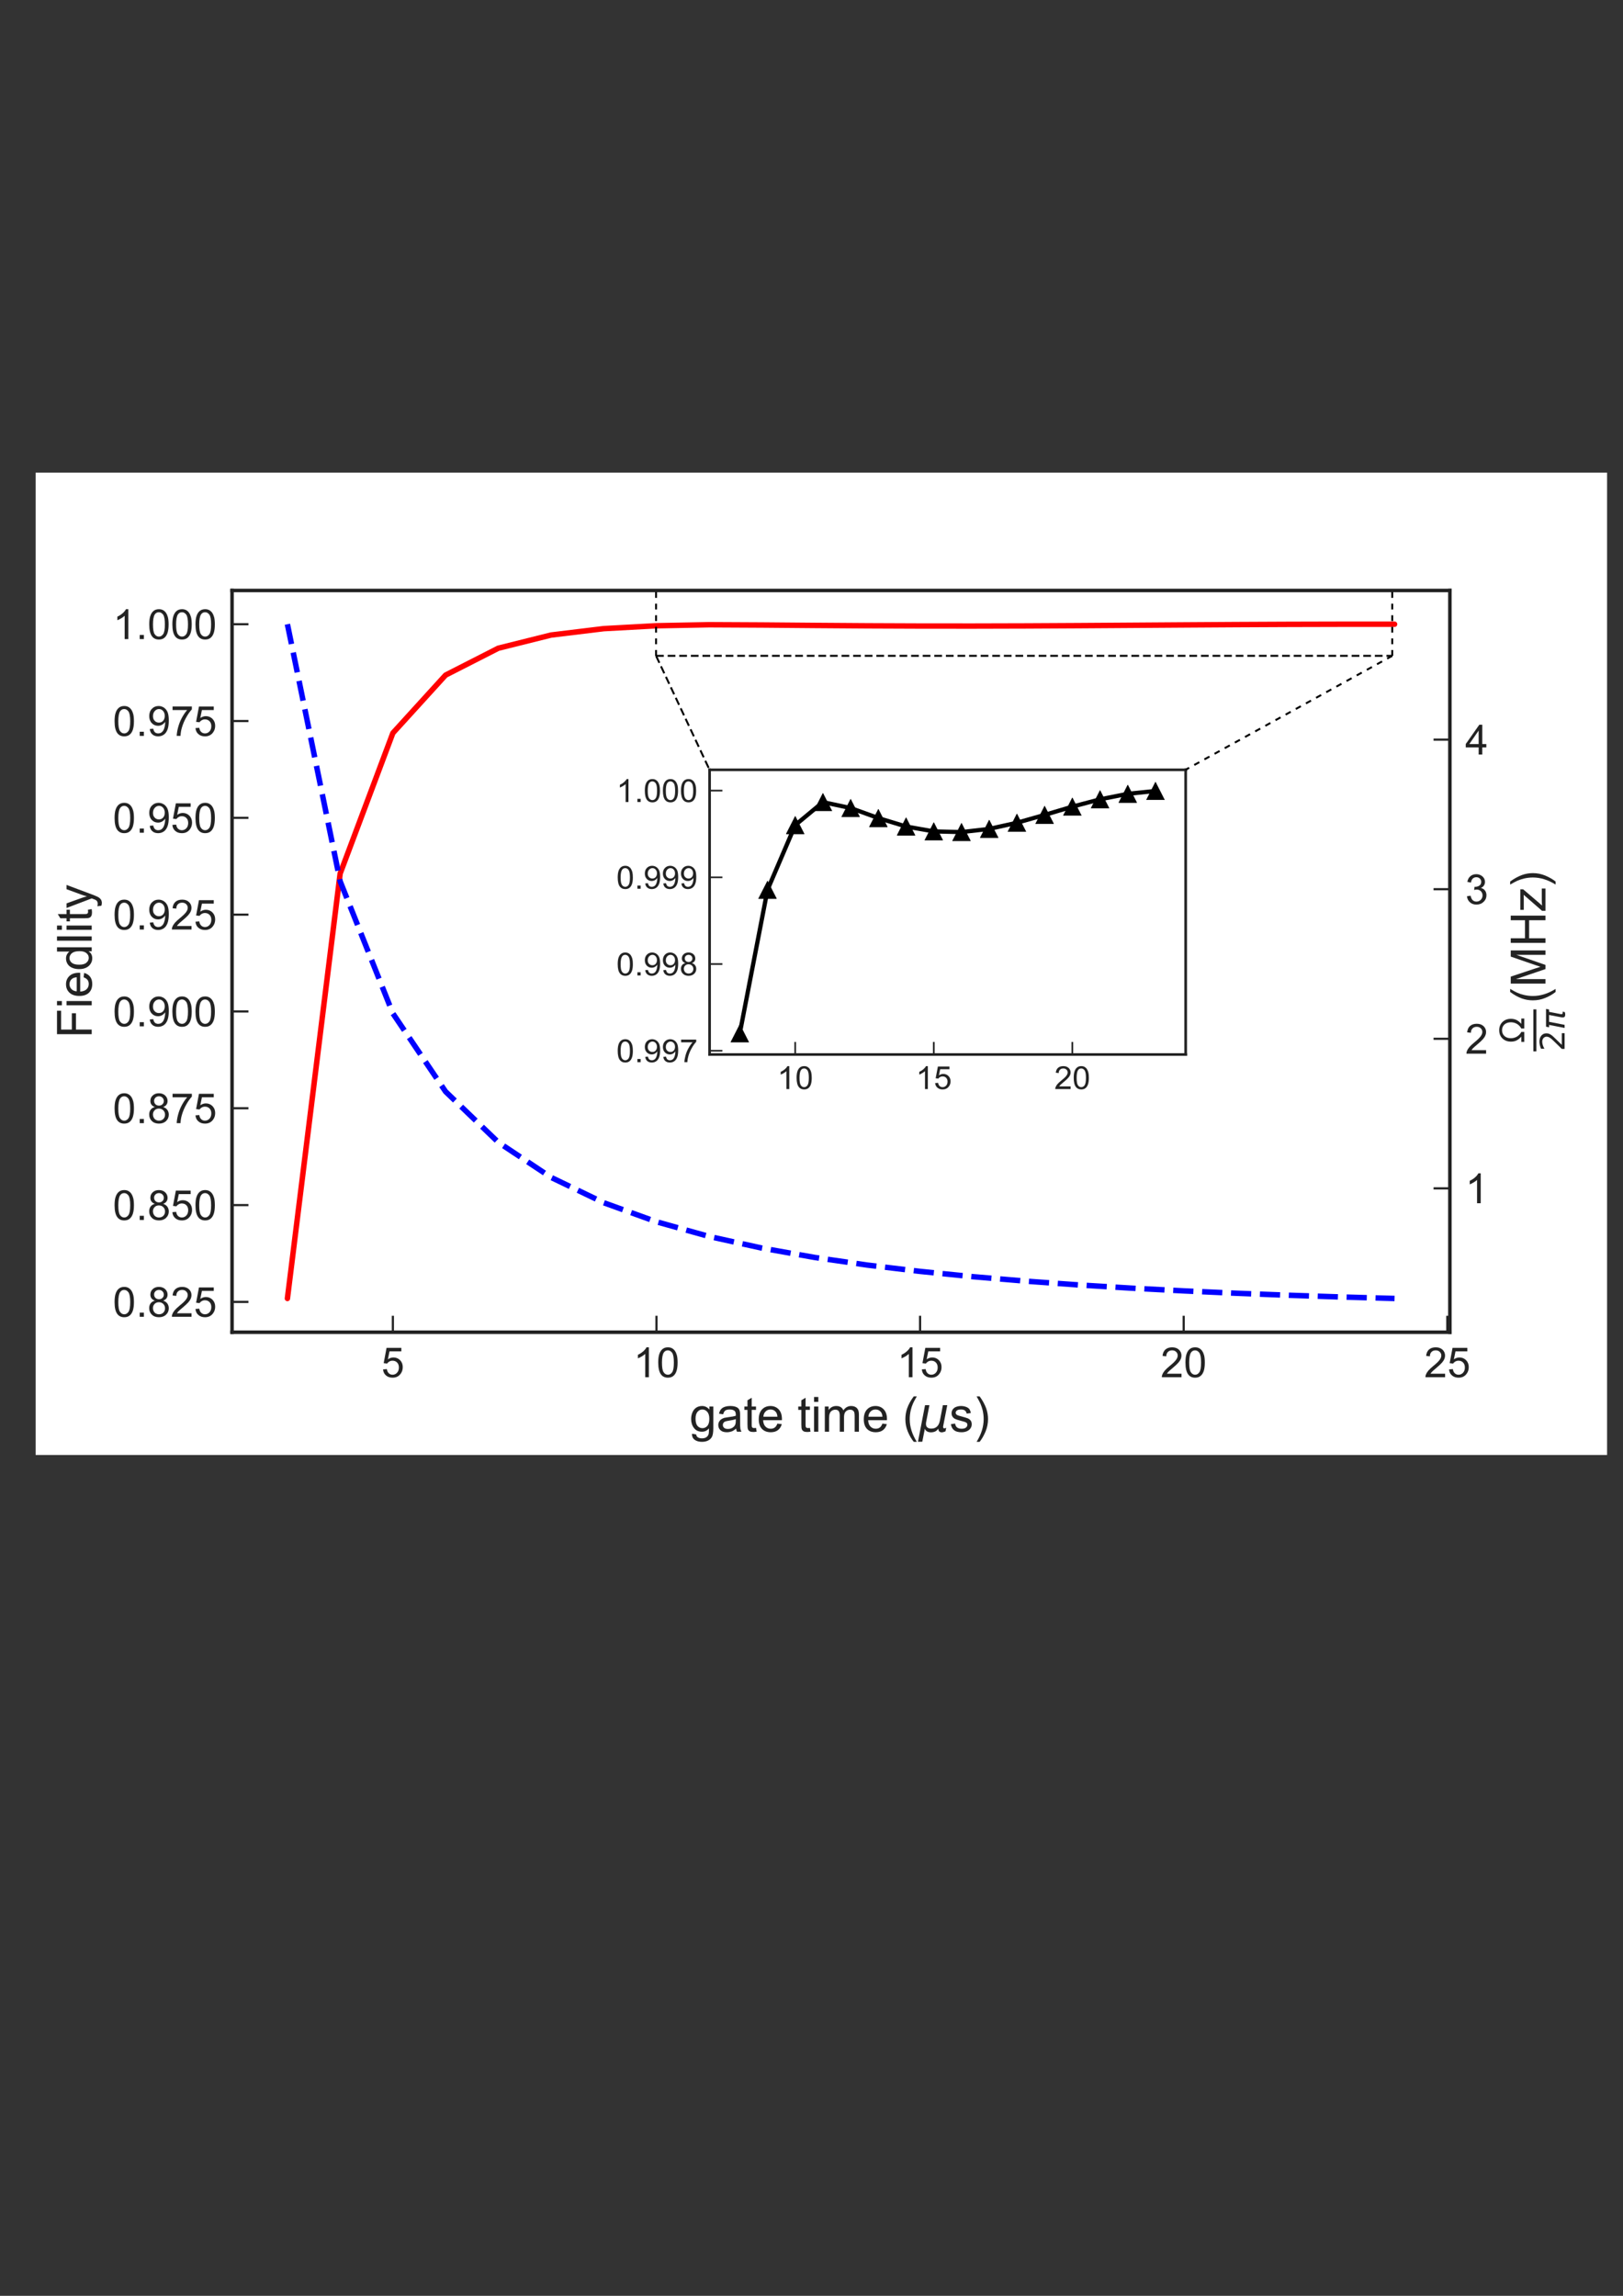 <?xml version="1.0" encoding="UTF-8" standalone="no"?>
<!-- Created with Inkscape (http://www.inkscape.org/) -->

<svg
   xmlns:dc="http://purl.org/dc/elements/1.1/"
   xmlns:cc="http://creativecommons.org/ns#"
   xmlns:rdf="http://www.w3.org/1999/02/22-rdf-syntax-ns#"
   xmlns:svg="http://www.w3.org/2000/svg"
   xmlns="http://www.w3.org/2000/svg"
   xmlns:xlink="http://www.w3.org/1999/xlink"
   xmlns:sodipodi="http://sodipodi.sourceforge.net/DTD/sodipodi-0.dtd"
   xmlns:inkscape="http://www.inkscape.org/namespaces/inkscape"
   width="210mm"
   height="297mm"
   viewBox="0 0 210 297"
   version="1.1"
   id="svg8"
   inkscape:version="0.92.2 5c3e80d, 2017-08-06"
   sodipodi:docname="f_time.svg">
  <rect x="0" y="0" width="210" height="297" fill="#333333" stroke="none"/>
  <defs
     id="defs2">
    <g
       id="g147">
      <symbol
         id="glyph0-0"
         overflow="visible">
        <path
           id="path48"
           d="M 0.641 -2.863 L 2.043 -2.973 C 2.133 -2.285 2.379 -1.77 2.758 -1.434 C 3.141 -1.082 3.598 -0.914 4.129 -0.914 C 4.77 -0.914 5.32 -1.16 5.777 -1.645 C 6.219 -2.133 6.445 -2.773 6.445 -3.582 C 6.445 -4.344 6.219 -4.938 5.793 -5.379 C 5.363 -5.82 4.801 -6.051 4.113 -6.051 C 3.688 -6.051 3.293 -5.945 2.941 -5.746 C 2.59 -5.547 2.316 -5.305 2.133 -5 L 0.867 -5.152 L 1.922 -10.758 L 7.344 -10.758 L 7.344 -9.48 L 3.004 -9.48 L 2.406 -6.555 C 3.062 -7.012 3.75 -7.238 4.465 -7.238 C 5.41 -7.238 6.219 -6.902 6.875 -6.25 C 7.527 -5.578 7.863 -4.738 7.863 -3.703 C 7.863 -2.711 7.574 -1.859 6.996 -1.145 C 6.293 -0.258 5.348 0.168 4.129 0.168 C 3.141 0.168 2.332 -0.105 1.707 -0.656 C 1.066 -1.203 0.715 -1.934 0.641 -2.863 "
           style="stroke:none;" />
      </symbol>
      <symbol
         id="glyph0-1"
         overflow="visible">
        <path
           id="path51"
           d="M 5.684 0 L 4.344 0 L 4.344 -8.535 C 4.008 -8.23 3.582 -7.91 3.062 -7.605 C 2.547 -7.301 2.074 -7.07 1.66 -6.918 L 1.66 -8.215 C 2.406 -8.566 3.062 -8.992 3.629 -9.496 C 4.176 -9.98 4.57 -10.469 4.816 -10.957 L 5.684 -10.957 L 5.684 0 "
           style="stroke:none;" />
      </symbol>
      <symbol
         id="glyph0-2"
         overflow="visible">
        <path
           id="path54"
           d="M 0.641 -5.379 C 0.641 -6.66 0.762 -7.695 1.035 -8.488 C 1.297 -9.281 1.691 -9.891 2.211 -10.316 C 2.727 -10.746 3.398 -10.957 4.191 -10.957 C 4.77 -10.957 5.289 -10.836 5.73 -10.594 C 6.156 -10.348 6.523 -10.012 6.812 -9.57 C 7.102 -9.129 7.332 -8.594 7.5 -7.957 C 7.652 -7.316 7.742 -6.445 7.742 -5.379 C 7.742 -4.098 7.605 -3.062 7.344 -2.27 C 7.086 -1.477 6.691 -0.883 6.172 -0.457 C 5.652 -0.031 4.984 0.168 4.191 0.168 C 3.125 0.168 2.301 -0.199 1.707 -0.945 C 0.992 -1.844 0.641 -3.324 0.641 -5.379 M 2.012 -5.379 C 2.012 -3.582 2.211 -2.395 2.637 -1.797 C 3.047 -1.203 3.566 -0.914 4.191 -0.914 C 4.801 -0.914 5.305 -1.203 5.73 -1.797 C 6.156 -2.395 6.371 -3.582 6.371 -5.379 C 6.371 -7.18 6.156 -8.367 5.73 -8.961 C 5.305 -9.539 4.785 -9.844 4.176 -9.844 C 3.551 -9.844 3.062 -9.586 2.699 -9.066 C 2.242 -8.398 2.012 -7.164 2.012 -5.379 "
           style="stroke:none;" />
      </symbol>
      <symbol
         id="glyph0-3"
         overflow="visible">
        <path
           id="path57"
           d="M 7.664 -1.281 L 7.664 0 L 0.457 0 C 0.441 -0.32 0.504 -0.625 0.625 -0.93 C 0.809 -1.418 1.098 -1.891 1.492 -2.379 C 1.891 -2.852 2.484 -3.398 3.246 -4.039 C 4.434 -5 5.227 -5.762 5.652 -6.34 C 6.066 -6.902 6.277 -7.438 6.277 -7.957 C 6.277 -8.473 6.082 -8.93 5.699 -9.297 C 5.32 -9.664 4.832 -9.844 4.223 -9.844 C 3.582 -9.844 3.062 -9.648 2.684 -9.266 C 2.285 -8.871 2.086 -8.336 2.086 -7.652 L 0.715 -7.805 C 0.809 -8.824 1.16 -9.602 1.77 -10.148 C 2.379 -10.684 3.215 -10.957 4.254 -10.957 C 5.289 -10.957 6.125 -10.652 6.734 -10.074 C 7.344 -9.496 7.652 -8.777 7.652 -7.926 C 7.652 -7.484 7.559 -7.055 7.375 -6.629 C 7.191 -6.203 6.902 -5.762 6.492 -5.305 C 6.082 -4.832 5.395 -4.191 4.434 -3.383 C 3.629 -2.711 3.109 -2.254 2.879 -2.012 C 2.652 -1.77 2.469 -1.523 2.316 -1.281 L 7.664 -1.281 "
           style="stroke:none;" />
      </symbol>
      <symbol
         id="glyph0-4"
         overflow="visible">
        <path
           id="path60"
           d="M 1.387 0 L 1.387 -1.523 L 2.91 -1.523 L 2.91 0 L 1.387 0 "
           style="stroke:none;" />
      </symbol>
      <symbol
         id="glyph0-5"
         overflow="visible">
        <path
           id="path63"
           d="M 2.699 -5.914 C 2.133 -6.109 1.723 -6.402 1.449 -6.781 C 1.172 -7.148 1.051 -7.605 1.051 -8.137 C 1.051 -8.93 1.324 -9.586 1.906 -10.133 C 2.484 -10.684 3.246 -10.957 4.191 -10.957 C 5.137 -10.957 5.914 -10.668 6.492 -10.121 C 7.07 -9.57 7.359 -8.898 7.359 -8.109 C 7.359 -7.59 7.223 -7.148 6.965 -6.781 C 6.691 -6.402 6.293 -6.109 5.746 -5.914 C 6.418 -5.699 6.918 -5.348 7.27 -4.863 C 7.621 -4.375 7.805 -3.793 7.805 -3.125 C 7.805 -2.18 7.469 -1.402 6.812 -0.777 C 6.141 -0.137 5.273 0.168 4.207 0.168 C 3.125 0.168 2.254 -0.137 1.602 -0.777 C 0.945 -1.402 0.625 -2.195 0.625 -3.156 C 0.625 -3.855 0.793 -4.449 1.16 -4.938 C 1.508 -5.41 2.027 -5.73 2.699 -5.914 M 2.422 -8.184 C 2.422 -7.664 2.59 -7.238 2.926 -6.918 C 3.262 -6.582 3.688 -6.43 4.223 -6.43 C 4.738 -6.43 5.152 -6.582 5.488 -6.918 C 5.82 -7.238 5.988 -7.637 5.988 -8.109 C 5.988 -8.594 5.805 -9.008 5.473 -9.344 C 5.137 -9.676 4.711 -9.844 4.207 -9.844 C 3.688 -9.844 3.262 -9.676 2.926 -9.355 C 2.59 -9.023 2.422 -8.641 2.422 -8.184 M 1.996 -3.156 C 1.996 -2.758 2.086 -2.395 2.27 -2.043 C 2.453 -1.676 2.711 -1.402 3.078 -1.203 C 3.43 -1.004 3.809 -0.914 4.223 -0.914 C 4.863 -0.914 5.379 -1.113 5.805 -1.523 C 6.219 -1.934 6.43 -2.469 6.43 -3.109 C 6.43 -3.75 6.219 -4.266 5.793 -4.695 C 5.363 -5.121 4.816 -5.336 4.176 -5.336 C 3.535 -5.336 3.016 -5.121 2.605 -4.711 C 2.195 -4.281 1.996 -3.766 1.996 -3.156 "
           style="stroke:none;" />
      </symbol>
      <symbol
         id="glyph0-6"
         overflow="visible">
        <path
           id="path66"
           d="M 0.715 -9.48 L 0.715 -10.773 L 7.789 -10.773 L 7.789 -9.723 C 7.086 -8.977 6.387 -7.984 5.715 -6.766 C 5.027 -5.547 4.496 -4.281 4.129 -3.004 C 3.855 -2.086 3.688 -1.082 3.629 0 L 2.242 0 C 2.254 -0.852 2.422 -1.891 2.742 -3.109 C 3.062 -4.328 3.52 -5.5 4.129 -6.629 C 4.738 -7.758 5.379 -8.703 6.066 -9.48 L 0.715 -9.48 "
           style="stroke:none;" />
      </symbol>
      <symbol
         id="glyph0-7"
         overflow="visible">
        <path
           id="path69"
           d="M 0.84 -2.531 L 2.117 -2.637 C 2.227 -2.027 2.438 -1.602 2.742 -1.324 C 3.047 -1.051 3.445 -0.914 3.934 -0.914 C 4.328 -0.914 4.695 -1.004 5 -1.188 C 5.305 -1.371 5.562 -1.629 5.762 -1.949 C 5.957 -2.254 6.125 -2.684 6.262 -3.23 C 6.402 -3.766 6.477 -4.312 6.477 -4.863 C 6.477 -4.922 6.461 -5.016 6.461 -5.137 C 6.188 -4.711 5.82 -4.359 5.363 -4.098 C 4.906 -3.824 4.406 -3.703 3.855 -3.703 C 2.957 -3.703 2.195 -4.023 1.57 -4.68 C 0.945 -5.336 0.641 -6.203 0.641 -7.27 C 0.641 -8.367 0.961 -9.266 1.617 -9.938 C 2.254 -10.605 3.078 -10.957 4.07 -10.957 C 4.77 -10.957 5.41 -10.758 6.004 -10.379 C 6.582 -9.996 7.039 -9.449 7.344 -8.746 C 7.652 -8.031 7.805 -7.012 7.805 -5.684 C 7.805 -4.281 7.652 -3.168 7.344 -2.348 C 7.039 -1.523 6.598 -0.898 6.004 -0.473 C 5.395 -0.047 4.695 0.168 3.902 0.168 C 3.047 0.168 2.348 -0.062 1.797 -0.535 C 1.25 -0.992 0.93 -1.66 0.84 -2.531 M 6.324 -7.332 C 6.324 -8.094 6.109 -8.703 5.699 -9.16 C 5.289 -9.617 4.801 -9.844 4.223 -9.844 C 3.629 -9.844 3.109 -9.602 2.668 -9.113 C 2.227 -8.625 2.012 -7.984 2.012 -7.223 C 2.012 -6.523 2.211 -5.957 2.637 -5.531 C 3.047 -5.09 3.566 -4.875 4.191 -4.875 C 4.801 -4.875 5.32 -5.09 5.715 -5.531 C 6.109 -5.957 6.324 -6.57 6.324 -7.332 "
           style="stroke:none;" />
      </symbol>
      <symbol
         id="glyph0-8"
         overflow="visible">
        <path
           id="path72"
           d="M 0.641 -2.879 L 1.98 -3.062 C 2.133 -2.301 2.395 -1.754 2.758 -1.418 C 3.125 -1.082 3.582 -0.914 4.113 -0.914 C 4.738 -0.914 5.273 -1.129 5.699 -1.57 C 6.125 -1.996 6.355 -2.547 6.355 -3.184 C 6.355 -3.793 6.141 -4.312 5.746 -4.711 C 5.348 -5.105 4.832 -5.32 4.223 -5.32 C 3.961 -5.32 3.641 -5.258 3.277 -5.168 L 3.43 -6.34 C 3.52 -6.324 3.582 -6.324 3.641 -6.324 C 4.207 -6.324 4.723 -6.461 5.18 -6.766 C 5.641 -7.07 5.867 -7.527 5.867 -8.152 C 5.867 -8.641 5.699 -9.039 5.363 -9.355 C 5.027 -9.676 4.602 -9.844 4.086 -9.844 C 3.566 -9.844 3.125 -9.676 2.773 -9.355 C 2.422 -9.023 2.211 -8.535 2.117 -7.895 L 0.777 -8.121 C 0.93 -9.023 1.312 -9.723 1.891 -10.211 C 2.469 -10.699 3.184 -10.957 4.055 -10.957 C 4.648 -10.957 5.195 -10.82 5.699 -10.562 C 6.188 -10.301 6.57 -9.953 6.844 -9.523 C 7.117 -9.082 7.254 -8.609 7.254 -8.121 C 7.254 -7.637 7.117 -7.207 6.875 -6.828 C 6.613 -6.43 6.234 -6.125 5.746 -5.914 C 6.387 -5.762 6.875 -5.441 7.238 -4.984 C 7.605 -4.512 7.789 -3.918 7.789 -3.215 C 7.789 -2.27 7.438 -1.465 6.734 -0.809 C 6.035 -0.137 5.168 0.184 4.113 0.184 C 3.141 0.184 2.348 -0.09 1.723 -0.672 C 1.082 -1.234 0.73 -1.965 0.641 -2.879 "
           style="stroke:none;" />
      </symbol>
      <symbol
         id="glyph0-9"
         overflow="visible">
        <path
           id="path75"
           d="M 4.922 0 L 4.922 -2.605 L 0.199 -2.605 L 0.199 -3.84 L 5.168 -10.91 L 6.262 -10.91 L 6.262 -3.84 L 7.742 -3.84 L 7.742 -2.605 L 6.262 -2.605 L 6.262 0 L 4.922 0 M 4.922 -3.84 L 4.922 -8.762 L 1.508 -3.84 L 4.922 -3.84 "
           style="stroke:none;" />
      </symbol>
      <symbol
         id="glyph1-0"
         overflow="visible">
        <path
           id="path78"
           d="M 0.891 0.746 L 2.398 0.977 C 2.473 1.441 2.648 1.777 2.934 1.992 C 3.324 2.277 3.84 2.438 4.516 2.438 C 5.227 2.438 5.797 2.277 6.188 1.992 C 6.578 1.707 6.863 1.297 7.004 0.781 C 7.078 0.461 7.113 -0.195 7.113 -1.211 C 6.418 -0.391 5.566 0 4.551 0 C 3.273 0 2.293 -0.445 1.602 -1.367 C 0.906 -2.277 0.57 -3.379 0.57 -4.66 C 0.57 -5.531 0.73 -6.348 1.051 -7.094 C 1.367 -7.84 1.832 -8.41 2.438 -8.82 C 3.039 -9.211 3.75 -9.422 4.57 -9.422 C 5.652 -9.422 6.543 -8.98 7.254 -8.109 L 7.254 -9.227 L 8.695 -9.227 L 8.695 -1.246 C 8.695 0.18 8.535 1.172 8.25 1.777 C 7.965 2.383 7.504 2.844 6.863 3.199 C 6.223 3.539 5.457 3.715 4.535 3.715 C 3.43 3.715 2.543 3.469 1.867 2.969 C 1.191 2.473 0.852 1.742 0.891 0.746 M 2.188 -4.781 C 2.188 -3.574 2.418 -2.684 2.898 -2.133 C 3.379 -1.566 3.984 -1.297 4.711 -1.297 C 5.422 -1.297 6.008 -1.566 6.508 -2.117 C 6.988 -2.668 7.238 -3.539 7.238 -4.73 C 7.238 -5.852 6.988 -6.703 6.488 -7.273 C 5.992 -7.84 5.387 -8.145 4.676 -8.145 C 3.984 -8.145 3.395 -7.859 2.914 -7.289 C 2.418 -6.723 2.188 -5.887 2.188 -4.781 "
           style="stroke:none;" />
      </symbol>
      <symbol
         id="glyph1-1"
         overflow="visible">
        <path
           id="path81"
           d="M 7.184 -1.137 C 6.598 -0.641 6.047 -0.285 5.512 -0.09 C 4.977 0.09 4.391 0.195 3.789 0.195 C 2.773 0.195 1.992 -0.035 1.457 -0.535 C 0.906 -1.031 0.641 -1.652 0.641 -2.438 C 0.641 -2.879 0.73 -3.289 0.941 -3.664 C 1.156 -4.035 1.422 -4.34 1.762 -4.57 C 2.082 -4.781 2.453 -4.961 2.879 -5.086 C 3.184 -5.156 3.645 -5.227 4.266 -5.316 C 5.531 -5.457 6.453 -5.637 7.059 -5.852 C 7.059 -6.062 7.059 -6.188 7.059 -6.258 C 7.059 -6.898 6.918 -7.344 6.633 -7.609 C 6.223 -7.965 5.617 -8.145 4.836 -8.145 C 4.09 -8.145 3.555 -8 3.199 -7.754 C 2.844 -7.484 2.598 -7.023 2.438 -6.383 L 0.906 -6.598 C 1.051 -7.238 1.281 -7.77 1.602 -8.18 C 1.922 -8.57 2.363 -8.891 2.969 -9.102 C 3.574 -9.316 4.266 -9.422 5.066 -9.422 C 5.852 -9.422 6.488 -9.316 6.988 -9.141 C 7.484 -8.961 7.84 -8.73 8.07 -8.445 C 8.305 -8.16 8.465 -7.824 8.551 -7.395 C 8.605 -7.113 8.641 -6.633 8.641 -5.938 L 8.641 -3.859 C 8.641 -2.398 8.66 -1.492 8.73 -1.102 C 8.801 -0.711 8.926 -0.355 9.141 0 L 7.504 0 C 7.324 -0.32 7.219 -0.695 7.184 -1.137 M 7.059 -4.621 C 6.488 -4.391 5.637 -4.195 4.5 -4.035 C 3.859 -3.93 3.395 -3.824 3.129 -3.715 C 2.863 -3.609 2.668 -3.43 2.523 -3.219 C 2.383 -2.988 2.312 -2.738 2.312 -2.473 C 2.312 -2.043 2.453 -1.707 2.773 -1.422 C 3.094 -1.137 3.555 -1.012 4.16 -1.012 C 4.766 -1.012 5.297 -1.137 5.762 -1.406 C 6.223 -1.672 6.578 -2.027 6.809 -2.488 C 6.969 -2.844 7.059 -3.359 7.059 -4.055 L 7.059 -4.621 "
           style="stroke:none;" />
      </symbol>
      <symbol
         id="glyph1-2"
         overflow="visible">
        <path
           id="path84"
           d="M 4.586 -1.406 L 4.82 -0.02 C 4.355 0.055 3.965 0.105 3.629 0.105 C 3.059 0.105 2.613 0.02 2.312 -0.141 C 1.992 -0.32 1.777 -0.551 1.652 -0.852 C 1.512 -1.137 1.457 -1.762 1.457 -2.703 L 1.457 -8 L 0.32 -8 L 0.32 -9.227 L 1.457 -9.227 L 1.457 -11.504 L 3.004 -12.445 L 3.004 -9.227 L 4.586 -9.227 L 4.586 -8 L 3.004 -8 L 3.004 -2.613 C 3.004 -2.152 3.023 -1.867 3.094 -1.742 C 3.148 -1.617 3.234 -1.512 3.359 -1.441 C 3.484 -1.367 3.664 -1.332 3.895 -1.332 C 4.07 -1.332 4.305 -1.352 4.586 -1.406 "
           style="stroke:none;" />
      </symbol>
      <symbol
         id="glyph1-3"
         overflow="visible">
        <path
           id="path87"
           d="M 7.484 -2.969 L 9.102 -2.773 C 8.836 -1.812 8.355 -1.086 7.68 -0.57 C 6.988 -0.055 6.117 0.195 5.051 0.195 C 3.699 0.195 2.613 -0.215 1.832 -1.031 C 1.051 -1.848 0.656 -3.023 0.656 -4.535 C 0.656 -6.082 1.051 -7.289 1.848 -8.145 C 2.633 -8.996 3.68 -9.422 4.961 -9.422 C 6.188 -9.422 7.199 -8.996 7.984 -8.16 C 8.766 -7.324 9.156 -6.152 9.156 -4.621 C 9.156 -4.516 9.141 -4.391 9.141 -4.215 L 2.258 -4.215 C 2.312 -3.184 2.598 -2.418 3.113 -1.883 C 3.629 -1.352 4.266 -1.086 5.051 -1.086 C 5.617 -1.086 6.117 -1.227 6.523 -1.527 C 6.918 -1.812 7.238 -2.293 7.484 -2.969 M 2.348 -5.492 L 7.504 -5.492 C 7.434 -6.277 7.238 -6.844 6.918 -7.238 C 6.418 -7.84 5.762 -8.145 4.977 -8.145 C 4.25 -8.145 3.645 -7.895 3.164 -7.414 C 2.668 -6.934 2.398 -6.293 2.348 -5.492 "
           style="stroke:none;" />
      </symbol>
      <symbol
         id="glyph1-4"
         overflow="visible">
        <path
           id="path90"
           d=""
           style="stroke:none;" />
      </symbol>
      <symbol
         id="glyph1-5"
         overflow="visible">
        <path
           id="path93"
           d="M 1.172 -10.934 L 1.172 -12.73 L 2.738 -12.73 L 2.738 -10.934 L 1.172 -10.934 M 1.172 0 L 1.172 -9.227 L 2.738 -9.227 L 2.738 0 L 1.172 0 "
           style="stroke:none;" />
      </symbol>
      <symbol
         id="glyph1-6"
         overflow="visible">
        <path
           id="path96"
           d="M 1.172 0 L 1.172 -9.227 L 2.578 -9.227 L 2.578 -7.93 C 2.863 -8.375 3.234 -8.73 3.715 -9.016 C 4.195 -9.281 4.746 -9.422 5.371 -9.422 C 6.047 -9.422 6.598 -9.281 7.039 -8.996 C 7.469 -8.711 7.789 -8.305 7.965 -7.805 C 8.695 -8.871 9.637 -9.422 10.809 -9.422 C 11.734 -9.422 12.43 -9.156 12.926 -8.66 C 13.426 -8.16 13.672 -7.379 13.672 -6.328 L 13.672 0 L 12.109 0 L 12.109 -5.812 C 12.109 -6.418 12.055 -6.863 11.949 -7.148 C 11.84 -7.434 11.664 -7.645 11.398 -7.824 C 11.129 -7.984 10.828 -8.07 10.473 -8.07 C 9.816 -8.07 9.281 -7.84 8.855 -7.414 C 8.426 -6.988 8.215 -6.293 8.215 -5.352 L 8.215 0 L 6.648 0 L 6.648 -5.992 C 6.648 -6.684 6.508 -7.199 6.258 -7.555 C 6.008 -7.895 5.582 -8.07 5.016 -8.07 C 4.57 -8.07 4.16 -7.949 3.789 -7.715 C 3.414 -7.484 3.148 -7.148 2.988 -6.703 C 2.809 -6.258 2.738 -5.617 2.738 -4.781 L 2.738 0 L 1.172 0 "
           style="stroke:none;" />
      </symbol>
      <symbol
         id="glyph1-7"
         overflow="visible">
        <path
           id="path99"
           d="M 4.16 3.715 C 3.289 2.633 2.559 1.367 1.973 -0.07 C 1.367 -1.527 1.086 -3.039 1.086 -4.605 C 1.086 -5.973 1.297 -7.289 1.742 -8.57 C 2.258 -10.027 3.059 -11.484 4.16 -12.945 L 5.281 -12.945 C 4.57 -11.734 4.105 -10.863 3.895 -10.367 C 3.539 -9.566 3.254 -8.73 3.059 -7.859 C 2.809 -6.773 2.684 -5.691 2.684 -4.605 C 2.684 -1.812 3.539 0.941 5.281 3.715 L 4.16 3.715 "
           style="stroke:none;" />
      </symbol>
      <symbol
         id="glyph1-8"
         overflow="visible">
        <path
           id="path102"
           d="M 0.551 -2.758 L 2.098 -2.988 C 2.168 -2.363 2.418 -1.883 2.809 -1.566 C 3.199 -1.246 3.77 -1.086 4.48 -1.086 C 5.191 -1.086 5.727 -1.227 6.082 -1.512 C 6.418 -1.797 6.598 -2.152 6.598 -2.543 C 6.598 -2.898 6.438 -3.164 6.133 -3.379 C 5.922 -3.52 5.387 -3.699 4.535 -3.91 C 3.395 -4.195 2.598 -4.445 2.152 -4.66 C 1.707 -4.871 1.367 -5.156 1.137 -5.531 C 0.906 -5.902 0.801 -6.312 0.801 -6.773 C 0.801 -7.184 0.891 -7.555 1.086 -7.91 C 1.262 -8.27 1.527 -8.551 1.848 -8.785 C 2.098 -8.961 2.418 -9.102 2.844 -9.227 C 3.273 -9.352 3.715 -9.422 4.195 -9.422 C 4.906 -9.422 5.547 -9.316 6.098 -9.102 C 6.648 -8.891 7.059 -8.625 7.324 -8.27 C 7.574 -7.91 7.754 -7.434 7.859 -6.844 L 6.328 -6.633 C 6.258 -7.094 6.047 -7.469 5.727 -7.734 C 5.387 -8 4.926 -8.145 4.32 -8.145 C 3.59 -8.145 3.074 -8.02 2.773 -7.789 C 2.453 -7.539 2.312 -7.273 2.312 -6.953 C 2.312 -6.738 2.363 -6.562 2.508 -6.402 C 2.633 -6.223 2.828 -6.098 3.113 -5.992 C 3.254 -5.922 3.715 -5.797 4.48 -5.582 C 5.582 -5.297 6.367 -5.051 6.793 -4.871 C 7.219 -4.676 7.574 -4.391 7.824 -4.035 C 8.07 -3.68 8.195 -3.234 8.195 -2.703 C 8.195 -2.168 8.035 -1.688 7.734 -1.227 C 7.434 -0.766 6.988 -0.426 6.418 -0.18 C 5.852 0.07 5.191 0.195 4.48 0.195 C 3.273 0.195 2.363 -0.035 1.742 -0.535 C 1.102 -1.031 0.711 -1.762 0.551 -2.758 "
           style="stroke:none;" />
      </symbol>
      <symbol
         id="glyph1-9"
         overflow="visible">
        <path
           id="path105"
           d="M 2.203 3.715 L 1.086 3.715 C 2.809 0.941 3.68 -1.812 3.68 -4.605 C 3.68 -5.691 3.555 -6.773 3.309 -7.84 C 3.094 -8.695 2.828 -9.531 2.473 -10.348 C 2.242 -10.848 1.777 -11.719 1.086 -12.945 L 2.203 -12.945 C 3.273 -11.484 4.07 -10.027 4.605 -8.57 C 5.051 -7.289 5.281 -5.973 5.281 -4.605 C 5.281 -3.039 4.977 -1.527 4.375 -0.07 C 3.77 1.367 3.059 2.633 2.203 3.715 "
           style="stroke:none;" />
      </symbol>
      <symbol
         id="glyph2-0"
         overflow="visible">
        <path
           id="path108"
           d="M 0 -1.457 L -12.73 -1.457 L -12.73 -10.047 L -11.219 -10.047 L -11.219 -3.148 L -7.289 -3.148 L -7.289 -9.121 L -5.777 -9.121 L -5.777 -3.148 L 0 -3.148 L 0 -1.457 "
           style="stroke:none;" />
      </symbol>
      <symbol
         id="glyph2-1"
         overflow="visible">
        <path
           id="path111"
           d="M -10.934 -1.172 L -12.73 -1.172 L -12.73 -2.738 L -10.934 -2.738 L -10.934 -1.172 M 0 -1.172 L -9.227 -1.172 L -9.227 -2.738 L 0 -2.738 L 0 -1.172 "
           style="stroke:none;" />
      </symbol>
      <symbol
         id="glyph2-2"
         overflow="visible">
        <path
           id="path114"
           d="M -2.969 -7.484 L -2.773 -9.102 C -1.812 -8.836 -1.086 -8.355 -0.57 -7.68 C -0.055 -6.988 0.195 -6.117 0.195 -5.051 C 0.195 -3.699 -0.215 -2.613 -1.031 -1.832 C -1.848 -1.051 -3.023 -0.656 -4.535 -0.656 C -6.082 -0.656 -7.289 -1.051 -8.145 -1.848 C -8.996 -2.633 -9.422 -3.68 -9.422 -4.961 C -9.422 -6.188 -8.996 -7.199 -8.16 -7.984 C -7.324 -8.766 -6.152 -9.156 -4.621 -9.156 C -4.516 -9.156 -4.391 -9.141 -4.215 -9.141 L -4.215 -2.258 C -3.184 -2.312 -2.418 -2.598 -1.883 -3.113 C -1.352 -3.629 -1.086 -4.266 -1.086 -5.051 C -1.086 -5.617 -1.227 -6.117 -1.527 -6.523 C -1.812 -6.918 -2.293 -7.238 -2.969 -7.484 M -5.492 -2.348 L -5.492 -7.504 C -6.277 -7.434 -6.844 -7.238 -7.238 -6.918 C -7.84 -6.418 -8.145 -5.762 -8.145 -4.977 C -8.145 -4.25 -7.895 -3.645 -7.414 -3.164 C -6.934 -2.668 -6.293 -2.398 -5.492 -2.348 "
           style="stroke:none;" />
      </symbol>
      <symbol
         id="glyph2-3"
         overflow="visible">
        <path
           id="path117"
           d="M 0 -7.148 L -1.156 -7.148 C -0.25 -6.562 0.195 -5.707 0.195 -4.57 C 0.195 -3.824 0 -3.148 -0.41 -2.543 C -0.801 -1.922 -1.367 -1.441 -2.098 -1.102 C -2.809 -0.766 -3.645 -0.605 -4.605 -0.605 C -5.512 -0.605 -6.348 -0.746 -7.094 -1.066 C -7.84 -1.367 -8.426 -1.832 -8.82 -2.438 C -9.211 -3.039 -9.422 -3.734 -9.422 -4.5 C -9.422 -5.051 -9.301 -5.547 -9.066 -5.992 C -8.836 -6.418 -8.535 -6.773 -8.16 -7.039 L -12.73 -7.039 L -12.73 -8.605 L 0 -8.605 L 0 -7.148 M -4.605 -2.223 C -3.414 -2.223 -2.523 -2.453 -1.957 -2.953 C -1.367 -3.449 -1.086 -4.035 -1.086 -4.73 C -1.086 -5.406 -1.352 -5.973 -1.922 -6.453 C -2.473 -6.934 -3.324 -7.184 -4.461 -7.184 C -5.727 -7.184 -6.648 -6.934 -7.254 -6.453 C -7.84 -5.957 -8.145 -5.371 -8.145 -4.66 C -8.145 -3.945 -7.859 -3.379 -7.289 -2.914 C -6.723 -2.453 -5.812 -2.223 -4.605 -2.223 "
           style="stroke:none;" />
      </symbol>
      <symbol
         id="glyph2-4"
         overflow="visible">
        <path
           id="path120"
           d="M 0 -1.137 L -12.73 -1.137 L -12.73 -2.703 L 0 -2.703 L 0 -1.137 "
           style="stroke:none;" />
      </symbol>
      <symbol
         id="glyph2-5"
         overflow="visible">
        <path
           id="path123"
           d="M -1.406 -4.586 L -0.02 -4.82 C 0.055 -4.355 0.105 -3.965 0.105 -3.629 C 0.105 -3.059 0.02 -2.613 -0.141 -2.312 C -0.32 -1.992 -0.551 -1.777 -0.852 -1.652 C -1.137 -1.512 -1.762 -1.457 -2.703 -1.457 L -8 -1.457 L -8 -0.32 L -9.227 -0.32 L -9.227 -1.457 L -11.504 -1.457 L -12.445 -3.004 L -9.227 -3.004 L -9.227 -4.586 L -8 -4.586 L -8 -3.004 L -2.613 -3.004 C -2.152 -3.004 -1.867 -3.023 -1.742 -3.094 C -1.617 -3.148 -1.512 -3.234 -1.441 -3.359 C -1.367 -3.484 -1.332 -3.664 -1.332 -3.895 C -1.332 -4.07 -1.352 -4.305 -1.406 -4.586 "
           style="stroke:none;" />
      </symbol>
      <symbol
         id="glyph2-6"
         overflow="visible">
        <path
           id="path126"
           d="M 3.539 -1.102 L 2.062 -0.926 C 2.152 -1.262 2.203 -1.566 2.203 -1.832 C 2.203 -2.168 2.133 -2.438 2.027 -2.648 C 1.902 -2.863 1.742 -3.023 1.547 -3.164 C 1.387 -3.273 0.996 -3.43 0.375 -3.645 C 0.285 -3.68 0.16 -3.715 0 -3.789 L -9.227 -0.285 L -9.227 -1.973 L -3.875 -3.895 C -3.199 -4.145 -2.488 -4.355 -1.742 -4.551 C -2.453 -4.73 -3.164 -4.941 -3.84 -5.191 L -9.227 -7.164 L -9.227 -8.73 L 0.141 -5.227 C 1.137 -4.836 1.832 -4.551 2.223 -4.355 C 2.738 -4.07 3.113 -3.75 3.359 -3.395 C 3.59 -3.039 3.715 -2.613 3.715 -2.117 C 3.715 -1.797 3.645 -1.457 3.539 -1.102 "
           style="stroke:none;" />
      </symbol>
      <symbol
         id="glyph3-0"
         overflow="visible">
        <path
           id="path129"
           d="M -1.031 -2.391 L -1.031 -6.672 L 0 -6.672 L 0 -0.91 L -1.031 -0.91 C -1.508 -1.367 -2.152 -2.004 -2.973 -2.812 C -3.785 -3.609 -4.305 -4.121 -4.543 -4.332 C -4.977 -4.73 -5.352 -5.004 -5.664 -5.152 C -5.961 -5.301 -6.273 -5.391 -6.57 -5.391 C -7.043 -5.391 -7.441 -5.215 -7.742 -4.879 C -8.039 -4.543 -8.203 -4.105 -8.203 -3.559 C -8.203 -3.172 -8.129 -2.762 -8.004 -2.34 C -7.867 -1.918 -7.668 -1.457 -7.395 -0.973 L -8.637 -0.973 C -8.836 -1.469 -8.984 -1.93 -9.086 -2.352 C -9.184 -2.777 -9.234 -3.172 -9.234 -3.535 C -9.234 -4.469 -9 -5.215 -8.527 -5.773 C -8.051 -6.336 -7.43 -6.621 -6.645 -6.621 C -6.273 -6.621 -5.91 -6.547 -5.59 -6.41 C -5.254 -6.273 -4.855 -6.023 -4.406 -5.652 C -4.281 -5.551 -3.945 -5.227 -3.387 -4.68 C -2.824 -4.133 -2.043 -3.371 -1.031 -2.391 "
           style="stroke:none;" />
      </symbol>
      <symbol
         id="glyph4-0"
         overflow="visible">
        <path
           id="path132"
           d="M 3.715 -4.16 C 2.633 -3.289 1.367 -2.559 -0.07 -1.973 C -1.527 -1.367 -3.039 -1.086 -4.605 -1.086 C -5.973 -1.086 -7.289 -1.297 -8.57 -1.742 C -10.027 -2.258 -11.484 -3.059 -12.945 -4.16 L -12.945 -5.281 C -11.734 -4.57 -10.863 -4.105 -10.367 -3.895 C -9.566 -3.539 -8.73 -3.254 -7.859 -3.059 C -6.773 -2.809 -5.691 -2.684 -4.605 -2.684 C -1.812 -2.684 0.941 -3.539 3.715 -5.281 L 3.715 -4.16 "
           style="stroke:none;" />
      </symbol>
      <symbol
         id="glyph4-1"
         overflow="visible">
        <path
           id="path135"
           d="M 0 -1.316 L -12.73 -1.316 L -12.73 -3.859 L -3.715 -6.863 C -2.863 -7.148 -2.242 -7.344 -1.832 -7.469 C -2.293 -7.609 -2.969 -7.84 -3.875 -8.145 L -12.73 -11.203 L -12.73 -13.461 L 0 -13.461 L 0 -11.84 L -10.648 -11.84 L 0 -8.145 L 0 -6.633 L -10.828 -2.953 L 0 -2.953 L 0 -1.316 "
           style="stroke:none;" />
      </symbol>
      <symbol
         id="glyph4-2"
         overflow="visible">
        <path
           id="path138"
           d="M 0 -1.422 L -12.73 -1.422 L -12.73 -3.113 L -7.504 -3.113 L -7.504 -9.727 L -12.73 -9.727 L -12.73 -11.414 L 0 -11.414 L 0 -9.727 L -5.992 -9.727 L -5.992 -3.113 L 0 -3.113 L 0 -1.422 "
           style="stroke:none;" />
      </symbol>
      <symbol
         id="glyph4-3"
         overflow="visible">
        <path
           id="path141"
           d="M 0 -0.355 L -1.262 -0.355 L -8 -6.223 C -7.965 -5.547 -7.949 -4.941 -7.949 -4.445 L -7.949 -0.695 L -9.227 -0.695 L -9.227 -8.23 L -8.18 -8.23 L -2.328 -3.234 L -1.262 -2.277 C -1.316 -2.969 -1.352 -3.629 -1.352 -4.25 L -1.352 -8.516 L 0 -8.516 L 0 -0.355 "
           style="stroke:none;" />
      </symbol>
      <symbol
         id="glyph4-4"
         overflow="visible">
        <path
           id="path144"
           d="M 3.715 -2.203 L 3.715 -1.086 C 0.941 -2.809 -1.812 -3.68 -4.605 -3.68 C -5.691 -3.68 -6.773 -3.555 -7.84 -3.309 C -8.695 -3.094 -9.531 -2.828 -10.348 -2.473 C -10.848 -2.242 -11.719 -1.777 -12.945 -1.086 L -12.945 -2.203 C -11.484 -3.273 -10.027 -4.07 -8.57 -4.605 C -7.289 -5.051 -5.973 -5.281 -4.605 -5.281 C -3.039 -5.281 -1.527 -4.977 -0.07 -4.375 C 1.367 -3.77 2.633 -3.059 3.715 -2.203 "
           style="stroke:none;" />
      </symbol>
    </g>
    <g
       id="g719">
      <symbol
         id="glyph0-0-7"
         overflow="visible">
        <path
           id="path695"
           d="M 5.684 0 L 4.344 0 L 4.344 -8.535 C 4.008 -8.23 3.582 -7.91 3.062 -7.605 C 2.547 -7.301 2.074 -7.07 1.66 -6.918 L 1.66 -8.215 C 2.406 -8.566 3.062 -8.992 3.629 -9.496 C 4.176 -9.98 4.57 -10.469 4.816 -10.957 L 5.684 -10.957 L 5.684 0 "
           style="stroke:none;" />
      </symbol>
      <symbol
         id="glyph0-1-9"
         overflow="visible">
        <path
           id="path698"
           d="M 0.641 -5.379 C 0.641 -6.66 0.762 -7.695 1.035 -8.488 C 1.297 -9.281 1.691 -9.891 2.211 -10.316 C 2.727 -10.746 3.398 -10.957 4.191 -10.957 C 4.77 -10.957 5.289 -10.836 5.73 -10.594 C 6.156 -10.348 6.523 -10.012 6.812 -9.57 C 7.102 -9.129 7.332 -8.594 7.5 -7.957 C 7.652 -7.316 7.742 -6.445 7.742 -5.379 C 7.742 -4.098 7.605 -3.062 7.344 -2.27 C 7.086 -1.477 6.691 -0.883 6.172 -0.457 C 5.652 -0.031 4.984 0.168 4.191 0.168 C 3.125 0.168 2.301 -0.199 1.707 -0.945 C 0.992 -1.844 0.641 -3.324 0.641 -5.379 M 2.012 -5.379 C 2.012 -3.582 2.211 -2.395 2.637 -1.797 C 3.047 -1.203 3.566 -0.914 4.191 -0.914 C 4.801 -0.914 5.305 -1.203 5.73 -1.797 C 6.156 -2.395 6.371 -3.582 6.371 -5.379 C 6.371 -7.18 6.156 -8.367 5.73 -8.961 C 5.305 -9.539 4.785 -9.844 4.176 -9.844 C 3.551 -9.844 3.062 -9.586 2.699 -9.066 C 2.242 -8.398 2.012 -7.164 2.012 -5.379 "
           style="stroke:none;" />
      </symbol>
      <symbol
         id="glyph0-2-3"
         overflow="visible">
        <path
           id="path701"
           d="M 0.641 -2.863 L 2.043 -2.973 C 2.133 -2.285 2.379 -1.77 2.758 -1.434 C 3.141 -1.082 3.598 -0.914 4.129 -0.914 C 4.77 -0.914 5.32 -1.16 5.777 -1.645 C 6.219 -2.133 6.445 -2.773 6.445 -3.582 C 6.445 -4.344 6.219 -4.938 5.793 -5.379 C 5.363 -5.82 4.801 -6.051 4.113 -6.051 C 3.688 -6.051 3.293 -5.945 2.941 -5.746 C 2.59 -5.547 2.316 -5.305 2.133 -5 L 0.867 -5.152 L 1.922 -10.758 L 7.344 -10.758 L 7.344 -9.48 L 3.004 -9.48 L 2.406 -6.555 C 3.062 -7.012 3.75 -7.238 4.465 -7.238 C 5.41 -7.238 6.219 -6.902 6.875 -6.25 C 7.527 -5.578 7.863 -4.738 7.863 -3.703 C 7.863 -2.711 7.574 -1.859 6.996 -1.145 C 6.293 -0.258 5.348 0.168 4.129 0.168 C 3.141 0.168 2.332 -0.105 1.707 -0.656 C 1.066 -1.203 0.715 -1.934 0.641 -2.863 "
           style="stroke:none;" />
      </symbol>
      <symbol
         id="glyph0-3-8"
         overflow="visible">
        <path
           id="path704"
           d="M 7.664 -1.281 L 7.664 0 L 0.457 0 C 0.441 -0.32 0.504 -0.625 0.625 -0.93 C 0.809 -1.418 1.098 -1.891 1.492 -2.379 C 1.891 -2.852 2.484 -3.398 3.246 -4.039 C 4.434 -5 5.227 -5.762 5.652 -6.34 C 6.066 -6.902 6.277 -7.438 6.277 -7.957 C 6.277 -8.473 6.082 -8.93 5.699 -9.297 C 5.32 -9.664 4.832 -9.844 4.223 -9.844 C 3.582 -9.844 3.062 -9.648 2.684 -9.266 C 2.285 -8.871 2.086 -8.336 2.086 -7.652 L 0.715 -7.805 C 0.809 -8.824 1.16 -9.602 1.77 -10.148 C 2.379 -10.684 3.215 -10.957 4.254 -10.957 C 5.289 -10.957 6.125 -10.652 6.734 -10.074 C 7.344 -9.496 7.652 -8.777 7.652 -7.926 C 7.652 -7.484 7.559 -7.055 7.375 -6.629 C 7.191 -6.203 6.902 -5.762 6.492 -5.305 C 6.082 -4.832 5.395 -4.191 4.434 -3.383 C 3.629 -2.711 3.109 -2.254 2.879 -2.012 C 2.652 -1.77 2.469 -1.523 2.316 -1.281 L 7.664 -1.281 "
           style="stroke:none;" />
      </symbol>
      <symbol
         id="glyph0-4-0"
         overflow="visible">
        <path
           id="path707"
           d="M 1.387 0 L 1.387 -1.523 L 2.91 -1.523 L 2.91 0 L 1.387 0 "
           style="stroke:none;" />
      </symbol>
      <symbol
         id="glyph0-5-2"
         overflow="visible">
        <path
           id="path710"
           d="M 0.84 -2.531 L 2.117 -2.637 C 2.227 -2.027 2.438 -1.602 2.742 -1.324 C 3.047 -1.051 3.445 -0.914 3.934 -0.914 C 4.328 -0.914 4.695 -1.004 5 -1.188 C 5.305 -1.371 5.562 -1.629 5.762 -1.949 C 5.957 -2.254 6.125 -2.684 6.262 -3.23 C 6.402 -3.766 6.477 -4.312 6.477 -4.863 C 6.477 -4.922 6.461 -5.016 6.461 -5.137 C 6.188 -4.711 5.82 -4.359 5.363 -4.098 C 4.906 -3.824 4.406 -3.703 3.855 -3.703 C 2.957 -3.703 2.195 -4.023 1.57 -4.68 C 0.945 -5.336 0.641 -6.203 0.641 -7.27 C 0.641 -8.367 0.961 -9.266 1.617 -9.938 C 2.254 -10.605 3.078 -10.957 4.07 -10.957 C 4.77 -10.957 5.41 -10.758 6.004 -10.379 C 6.582 -9.996 7.039 -9.449 7.344 -8.746 C 7.652 -8.031 7.805 -7.012 7.805 -5.684 C 7.805 -4.281 7.652 -3.168 7.344 -2.348 C 7.039 -1.523 6.598 -0.898 6.004 -0.473 C 5.395 -0.047 4.695 0.168 3.902 0.168 C 3.047 0.168 2.348 -0.062 1.797 -0.535 C 1.25 -0.992 0.93 -1.66 0.84 -2.531 M 6.324 -7.332 C 6.324 -8.094 6.109 -8.703 5.699 -9.16 C 5.289 -9.617 4.801 -9.844 4.223 -9.844 C 3.629 -9.844 3.109 -9.602 2.668 -9.113 C 2.227 -8.625 2.012 -7.984 2.012 -7.223 C 2.012 -6.523 2.211 -5.957 2.637 -5.531 C 3.047 -5.09 3.566 -4.875 4.191 -4.875 C 4.801 -4.875 5.32 -5.09 5.715 -5.531 C 6.109 -5.957 6.324 -6.57 6.324 -7.332 "
           style="stroke:none;" />
      </symbol>
      <symbol
         id="glyph0-6-4"
         overflow="visible">
        <path
           id="path713"
           d="M 0.715 -9.48 L 0.715 -10.773 L 7.789 -10.773 L 7.789 -9.723 C 7.086 -8.977 6.387 -7.984 5.715 -6.766 C 5.027 -5.547 4.496 -4.281 4.129 -3.004 C 3.855 -2.086 3.688 -1.082 3.629 0 L 2.242 0 C 2.254 -0.852 2.422 -1.891 2.742 -3.109 C 3.062 -4.328 3.52 -5.5 4.129 -6.629 C 4.738 -7.758 5.379 -8.703 6.066 -9.48 L 0.715 -9.48 "
           style="stroke:none;" />
      </symbol>
      <symbol
         id="glyph0-7-8"
         overflow="visible">
        <path
           id="path716"
           d="M 2.699 -5.914 C 2.133 -6.109 1.723 -6.402 1.449 -6.781 C 1.172 -7.148 1.051 -7.605 1.051 -8.137 C 1.051 -8.93 1.324 -9.586 1.906 -10.133 C 2.484 -10.684 3.246 -10.957 4.191 -10.957 C 5.137 -10.957 5.914 -10.668 6.492 -10.121 C 7.07 -9.57 7.359 -8.898 7.359 -8.109 C 7.359 -7.59 7.223 -7.148 6.965 -6.781 C 6.691 -6.402 6.293 -6.109 5.746 -5.914 C 6.418 -5.699 6.918 -5.348 7.27 -4.863 C 7.621 -4.375 7.805 -3.793 7.805 -3.125 C 7.805 -2.18 7.469 -1.402 6.812 -0.777 C 6.141 -0.137 5.273 0.168 4.207 0.168 C 3.125 0.168 2.254 -0.137 1.602 -0.777 C 0.945 -1.402 0.625 -2.195 0.625 -3.156 C 0.625 -3.855 0.793 -4.449 1.16 -4.938 C 1.508 -5.41 2.027 -5.73 2.699 -5.914 M 2.422 -8.184 C 2.422 -7.664 2.59 -7.238 2.926 -6.918 C 3.262 -6.582 3.688 -6.43 4.223 -6.43 C 4.738 -6.43 5.152 -6.582 5.488 -6.918 C 5.82 -7.238 5.988 -7.637 5.988 -8.109 C 5.988 -8.594 5.805 -9.008 5.473 -9.344 C 5.137 -9.676 4.711 -9.844 4.207 -9.844 C 3.688 -9.844 3.262 -9.676 2.926 -9.355 C 2.59 -9.023 2.422 -8.641 2.422 -8.184 M 1.996 -3.156 C 1.996 -2.758 2.086 -2.395 2.27 -2.043 C 2.453 -1.676 2.711 -1.402 3.078 -1.203 C 3.43 -1.004 3.809 -0.914 4.223 -0.914 C 4.863 -0.914 5.379 -1.113 5.805 -1.523 C 6.219 -1.934 6.43 -2.469 6.43 -3.109 C 6.43 -3.75 6.219 -4.266 5.793 -4.695 C 5.363 -5.121 4.816 -5.336 4.176 -5.336 C 3.535 -5.336 3.016 -5.121 2.605 -4.711 C 2.195 -4.281 1.996 -3.766 1.996 -3.156 "
           style="stroke:none;" />
      </symbol>
    </g>
    <clipPath
       id="clip1">
      <path
         id="path721"
         d="M 45.859 143.102 L 54.465 143.102 L 54.465 151.707 L 45.859 151.707 Z M 45.859 143.102 " />
    </clipPath>
    <clipPath
       id="clip2">
      <path
         id="path724"
         d="M 58.852 74.598 L 67.457 74.598 L 67.457 83.203 L 58.852 83.203 Z M 58.852 74.598 " />
    </clipPath>
    <clipPath
       id="clip3">
      <path
         id="path727"
         d="M 71.844 43.699 L 80.449 43.699 L 80.449 52.305 L 71.844 52.305 Z M 71.844 43.699 " />
    </clipPath>
    <clipPath
       id="clip4">
      <path
         id="path730"
         d="M 84.836 32.719 L 93.441 32.719 L 93.441 41.328 L 84.836 41.328 Z M 84.836 32.719 " />
    </clipPath>
    <clipPath
       id="clip5">
      <path
         id="path733"
         d="M 97.824 35.543 L 106.434 35.543 L 106.434 44.152 L 97.824 44.152 Z M 97.824 35.543 " />
    </clipPath>
    <clipPath
       id="clip6">
      <path
         id="path736"
         d="M 110.816 40.332 L 119.426 40.332 L 119.426 48.941 L 110.816 48.941 Z M 110.816 40.332 " />
    </clipPath>
    <clipPath
       id="clip7">
      <path
         id="path739"
         d="M 123.809 44.363 L 132.414 44.363 L 132.414 52.973 L 123.809 52.973 Z M 123.809 44.363 " />
    </clipPath>
    <clipPath
       id="clip8">
      <path
         id="path742"
         d="M 136.801 46.691 L 145.406 46.691 L 145.406 55.301 L 136.801 55.301 Z M 136.801 46.691 " />
    </clipPath>
    <clipPath
       id="clip9">
      <path
         id="path745"
         d="M 149.793 47.023 L 158.398 47.023 L 158.398 55.629 L 149.793 55.629 Z M 149.793 47.023 " />
    </clipPath>
    <clipPath
       id="clip10">
      <path
         id="path748"
         d="M 162.785 45.504 L 171.391 45.504 L 171.391 54 L 162.785 54 Z M 162.785 45.504 " />
    </clipPath>
    <clipPath
       id="clip11">
      <path
         id="path751"
         d="M 162.785 45.504 L 171.391 45.504 L 171.391 54.109 L 162.785 54.109 Z M 162.785 45.504 " />
    </clipPath>
    <clipPath
       id="clip12">
      <path
         id="path754"
         d="M 175.777 42.574 L 184.383 42.574 L 184.383 51.18 L 175.777 51.18 Z M 175.777 42.574 " />
    </clipPath>
    <clipPath
       id="clip13">
      <path
         id="path757"
         d="M 188.766 38.824 L 197.375 38.824 L 197.375 47.43 L 188.766 47.43 Z M 188.766 38.824 " />
    </clipPath>
    <clipPath
       id="clip14">
      <path
         id="path760"
         d="M 201.758 35 L 210.367 35 L 210.367 43.5 L 201.758 43.5 Z M 201.758 35 " />
    </clipPath>
    <clipPath
       id="clip15">
      <path
         id="path763"
         d="M 201.758 34.891 L 210.367 34.891 L 210.367 43.5 L 201.758 43.5 Z M 201.758 34.891 " />
    </clipPath>
    <clipPath
       id="clip16">
      <path
         id="path766"
         d="M 214.75 31.379 L 223.355 31.379 L 223.355 39.984 L 214.75 39.984 Z M 214.75 31.379 " />
    </clipPath>
    <clipPath
       id="clip17">
      <path
         id="path769"
         d="M 227.742 28.77 L 236.348 28.77 L 236.348 37.375 L 227.742 37.375 Z M 227.742 28.77 " />
    </clipPath>
    <clipPath
       id="clip18">
      <path
         id="path772"
         d="M 240.734 27.391 L 249.34 27.391 L 249.34 36 L 240.734 36 Z M 240.734 27.391 " />
    </clipPath>
  </defs>
  <sodipodi:namedview
     id="base"
     pagecolor="#ffffff"
     bordercolor="#666666"
     borderopacity="1.0"
     inkscape:pageopacity="0.0"
     inkscape:pageshadow="2"
     inkscape:zoom="0.98994949"
     inkscape:cx="320.32261"
     inkscape:cy="598.37559"
     inkscape:document-units="mm"
     inkscape:current-layer="layer1"
     showgrid="false"
     inkscape:window-width="1399"
     inkscape:window-height="855"
     inkscape:window-x="1"
     inkscape:window-y="0"
     inkscape:window-maximized="0" />
  <g
     inkscape:label="Layer 1"
     inkscape:groupmode="layer"
     id="layer1">
    <g
       id="surface9469"
       transform="matrix(0.353,0,0,0.353,4.611,61.143)">
      <rect
         id="rect151"
         style="fill:#ffffff;fill-opacity:1;stroke:none"
         height="360"
         width="576"
         y="0"
         x="0" />
      <path
         id="path153"
         d="M 72,315 H 518.398 V 43.199 H 72 Z m 0,0"
         style="fill:#ffffff;fill-opacity:1;fill-rule:nonzero;stroke:none"
         inkscape:connector-curvature="0" />
      <path
         id="path155"
         transform="matrix(1,0,0,-1,0,360)"
         d="m 130.941,45 v 6"
         style="fill:none;stroke:#232323;stroke-width:0.8;stroke-linecap:butt;stroke-linejoin:round;stroke-miterlimit:10;stroke-opacity:1"
         inkscape:connector-curvature="0" />
      <g
         id="g159"
         style="fill:#232323;fill-opacity:1">
        <use
           id="use157"
           y="331.506"
           x="126.706"
           xlink:href="#glyph0-0"
           width="100%"
           height="100%" />
      </g>
      <path
         id="path161"
         transform="matrix(1,0,0,-1,0,360)"
         d="m 227.562,45 v 6"
         style="fill:none;stroke:#232323;stroke-width:0.8;stroke-linecap:butt;stroke-linejoin:round;stroke-miterlimit:10;stroke-opacity:1"
         inkscape:connector-curvature="0" />
      <g
         id="g167"
         style="fill:#232323;fill-opacity:1">
        <use
           id="use163"
           y="331.506"
           x="219.095"
           xlink:href="#glyph0-1"
           width="100%"
           height="100%" />
        <use
           id="use165"
           y="331.506"
           x="227.568"
           xlink:href="#glyph0-2"
           width="100%"
           height="100%" />
      </g>
      <path
         id="path169"
         transform="matrix(1,0,0,-1,0,360)"
         d="m 324.188,45 v 6"
         style="fill:none;stroke:#232323;stroke-width:0.8;stroke-linecap:butt;stroke-linejoin:round;stroke-miterlimit:10;stroke-opacity:1"
         inkscape:connector-curvature="0" />
      <g
         id="g175"
         style="fill:#232323;fill-opacity:1">
        <use
           id="use171"
           y="331.506"
           x="315.718"
           xlink:href="#glyph0-1"
           width="100%"
           height="100%" />
        <use
           id="use173"
           y="331.506"
           x="324.192"
           xlink:href="#glyph0-0"
           width="100%"
           height="100%" />
      </g>
      <path
         id="path177"
         transform="matrix(1,0,0,-1,0,360)"
         d="m 420.809,45 v 6"
         style="fill:none;stroke:#232323;stroke-width:0.8;stroke-linecap:butt;stroke-linejoin:round;stroke-miterlimit:10;stroke-opacity:1"
         inkscape:connector-curvature="0" />
      <g
         id="g183"
         style="fill:#232323;fill-opacity:1">
        <use
           id="use179"
           y="331.506"
           x="412.342"
           xlink:href="#glyph0-3"
           width="100%"
           height="100%" />
        <use
           id="use181"
           y="331.506"
           x="420.815"
           xlink:href="#glyph0-2"
           width="100%"
           height="100%" />
      </g>
      <path
         id="path185"
         transform="matrix(1,0,0,-1,0,360)"
         d="m 517.434,45 v 6"
         style="fill:none;stroke:#232323;stroke-width:0.8;stroke-linecap:butt;stroke-linejoin:round;stroke-miterlimit:10;stroke-opacity:1"
         inkscape:connector-curvature="0" />
      <g
         id="g191"
         style="fill:#232323;fill-opacity:1">
        <use
           id="use187"
           y="331.506"
           x="508.965"
           xlink:href="#glyph0-3"
           width="100%"
           height="100%" />
        <use
           id="use189"
           y="331.506"
           x="517.438"
           xlink:href="#glyph0-0"
           width="100%"
           height="100%" />
      </g>
      <g
         id="g195"
         style="fill:#232323;fill-opacity:1">
        <use
           id="use193"
           y="351.475"
           x="239.7"
           xlink:href="#glyph1-0"
           width="100%"
           height="100%" />
      </g>
      <g
         id="g199"
         style="fill:#232323;fill-opacity:1">
        <use
           id="use197"
           y="351.475"
           x="249.58"
           xlink:href="#glyph1-1"
           width="100%"
           height="100%" />
      </g>
      <g
         id="g203"
         style="fill:#232323;fill-opacity:1">
        <use
           id="use201"
           y="351.475"
           x="259.461"
           xlink:href="#glyph1-2"
           width="100%"
           height="100%" />
      </g>
      <g
         id="g207"
         style="fill:#232323;fill-opacity:1">
        <use
           id="use205"
           y="351.475"
           x="264.397"
           xlink:href="#glyph1-3"
           width="100%"
           height="100%" />
      </g>
      <g
         id="g211"
         style="fill:#232323;fill-opacity:1">
        <use
           id="use209"
           y="351.475"
           x="274.277"
           xlink:href="#glyph1-4"
           width="100%"
           height="100%" />
      </g>
      <g
         id="g215"
         style="fill:#232323;fill-opacity:1">
        <use
           id="use213"
           y="351.475"
           x="279.213"
           xlink:href="#glyph1-2"
           width="100%"
           height="100%" />
      </g>
      <g
         id="g219"
         style="fill:#232323;fill-opacity:1">
        <use
           id="use217"
           y="351.475"
           x="284.149"
           xlink:href="#glyph1-5"
           width="100%"
           height="100%" />
      </g>
      <g
         id="g223"
         style="fill:#232323;fill-opacity:1">
        <use
           id="use221"
           y="351.475"
           x="288.096"
           xlink:href="#glyph1-6"
           width="100%"
           height="100%" />
      </g>
      <g
         id="g227"
         style="fill:#232323;fill-opacity:1">
        <use
           id="use225"
           y="351.475"
           x="302.895"
           xlink:href="#glyph1-3"
           width="100%"
           height="100%" />
      </g>
      <g
         id="g231"
         style="fill:#232323;fill-opacity:1">
        <use
           id="use229"
           y="351.475"
           x="312.775"
           xlink:href="#glyph1-4"
           width="100%"
           height="100%" />
      </g>
      <g
         id="g235"
         style="fill:#232323;fill-opacity:1">
        <use
           id="use233"
           y="351.475"
           x="317.711"
           xlink:href="#glyph1-7"
           width="100%"
           height="100%" />
      </g>
      <g
         id="g239"
         style="fill:#232323;fill-opacity:1">
        <use
           id="use237"
           y="351.475"
           x="334.93"
           xlink:href="#glyph1-8"
           width="100%"
           height="100%" />
      </g>
      <g
         id="g243"
         style="fill:#232323;fill-opacity:1">
        <use
           id="use241"
           y="351.475"
           x="343.813"
           xlink:href="#glyph1-9"
           width="100%"
           height="100%" />
      </g>
      <path
         id="path245"
         d="M 323.414,355.156 326.008,341.75 h 1.602 l -1.172,6.043 c -0.035,0.145 -0.055,0.285 -0.074,0.43 -0.016,0.141 -0.016,0.301 -0.016,0.441 0,0.535 0.16,0.961 0.496,1.246 0.34,0.285 0.82,0.426 1.461,0.426 0.852,0 1.527,-0.23 2.062,-0.727 0.531,-0.48 0.887,-1.211 1.082,-2.188 l 1.102,-5.672 h 1.602 l -1.457,7.484 c -0.035,0.105 -0.055,0.215 -0.055,0.285 0,0.07 0,0.141 0,0.215 0,0.176 0.035,0.316 0.105,0.391 0.074,0.086 0.18,0.125 0.34,0.125 0.055,0 0.125,0 0.23,-0.039 0.105,-0.035 0.25,-0.086 0.445,-0.16 l -0.25,1.281 c -0.25,0.125 -0.496,0.195 -0.727,0.266 -0.234,0.074 -0.465,0.109 -0.676,0.109 -0.395,0 -0.695,-0.125 -0.906,-0.355 -0.215,-0.23 -0.32,-0.57 -0.32,-0.996 -0.32,0.461 -0.711,0.816 -1.156,1.031 -0.465,0.211 -0.98,0.32 -1.582,0.32 -0.551,0 -1.031,-0.125 -1.426,-0.355 -0.391,-0.25 -0.656,-0.57 -0.781,-0.98 l -0.941,4.785 h -1.582"
         style="fill:#232323;fill-opacity:1;fill-rule:nonzero;stroke:none"
         inkscape:connector-curvature="0" />
      <path
         id="path247"
         transform="matrix(1,0,0,-1,0,360)"
         d="m 72,56.094 h 6"
         style="fill:none;stroke:#232323;stroke-width:0.8;stroke-linecap:butt;stroke-linejoin:round;stroke-miterlimit:10;stroke-opacity:1"
         inkscape:connector-curvature="0" />
      <g
         id="g259"
         style="fill:#232323;fill-opacity:1">
        <use
           id="use249"
           y="309.357"
           x="28.291"
           xlink:href="#glyph0-2"
           width="100%"
           height="100%" />
        <use
           id="use251"
           y="309.357"
           x="36.764"
           xlink:href="#glyph0-4"
           width="100%"
           height="100%" />
        <use
           id="use253"
           y="309.357"
           x="41.001"
           xlink:href="#glyph0-5"
           width="100%"
           height="100%" />
        <use
           id="use255"
           y="309.357"
           x="49.474"
           xlink:href="#glyph0-3"
           width="100%"
           height="100%" />
        <use
           id="use257"
           y="309.357"
           x="57.948"
           xlink:href="#glyph0-0"
           width="100%"
           height="100%" />
      </g>
      <path
         id="path261"
         transform="matrix(1,0,0,-1,0,360)"
         d="m 72,91.574 h 6"
         style="fill:none;stroke:#232323;stroke-width:0.8;stroke-linecap:butt;stroke-linejoin:round;stroke-miterlimit:10;stroke-opacity:1"
         inkscape:connector-curvature="0" />
      <g
         id="g273"
         style="fill:#232323;fill-opacity:1">
        <use
           id="use263"
           y="273.878"
           x="28.291"
           xlink:href="#glyph0-2"
           width="100%"
           height="100%" />
        <use
           id="use265"
           y="273.878"
           x="36.764"
           xlink:href="#glyph0-4"
           width="100%"
           height="100%" />
        <use
           id="use267"
           y="273.878"
           x="41.001"
           xlink:href="#glyph0-5"
           width="100%"
           height="100%" />
        <use
           id="use269"
           y="273.878"
           x="49.474"
           xlink:href="#glyph0-0"
           width="100%"
           height="100%" />
        <use
           id="use271"
           y="273.878"
           x="57.948"
           xlink:href="#glyph0-2"
           width="100%"
           height="100%" />
      </g>
      <path
         id="path275"
         transform="matrix(1,0,0,-1,0,360)"
         d="m 72,127.055 h 6"
         style="fill:none;stroke:#232323;stroke-width:0.8;stroke-linecap:butt;stroke-linejoin:round;stroke-miterlimit:10;stroke-opacity:1"
         inkscape:connector-curvature="0" />
      <g
         id="g287"
         style="fill:#232323;fill-opacity:1">
        <use
           id="use277"
           y="238.399"
           x="28.291"
           xlink:href="#glyph0-2"
           width="100%"
           height="100%" />
        <use
           id="use279"
           y="238.399"
           x="36.764"
           xlink:href="#glyph0-4"
           width="100%"
           height="100%" />
        <use
           id="use281"
           y="238.399"
           x="41.001"
           xlink:href="#glyph0-5"
           width="100%"
           height="100%" />
        <use
           id="use283"
           y="238.399"
           x="49.474"
           xlink:href="#glyph0-6"
           width="100%"
           height="100%" />
        <use
           id="use285"
           y="238.399"
           x="57.948"
           xlink:href="#glyph0-0"
           width="100%"
           height="100%" />
      </g>
      <path
         id="path289"
         transform="matrix(1,0,0,-1,0,360)"
         d="m 72,162.535 h 6"
         style="fill:none;stroke:#232323;stroke-width:0.8;stroke-linecap:butt;stroke-linejoin:round;stroke-miterlimit:10;stroke-opacity:1"
         inkscape:connector-curvature="0" />
      <g
         id="g301"
         style="fill:#232323;fill-opacity:1">
        <use
           id="use291"
           y="202.919"
           x="28.291"
           xlink:href="#glyph0-2"
           width="100%"
           height="100%" />
        <use
           id="use293"
           y="202.919"
           x="36.764"
           xlink:href="#glyph0-4"
           width="100%"
           height="100%" />
        <use
           id="use295"
           y="202.919"
           x="41.001"
           xlink:href="#glyph0-7"
           width="100%"
           height="100%" />
        <use
           id="use297"
           y="202.919"
           x="49.474"
           xlink:href="#glyph0-2"
           width="100%"
           height="100%" />
        <use
           id="use299"
           y="202.919"
           x="57.948"
           xlink:href="#glyph0-2"
           width="100%"
           height="100%" />
      </g>
      <path
         id="path303"
         transform="matrix(1,0,0,-1,0,360)"
         d="m 72,198.012 h 6"
         style="fill:none;stroke:#232323;stroke-width:0.8;stroke-linecap:butt;stroke-linejoin:round;stroke-miterlimit:10;stroke-opacity:1"
         inkscape:connector-curvature="0" />
      <g
         id="g315"
         style="fill:#232323;fill-opacity:1">
        <use
           id="use305"
           y="167.44"
           x="28.291"
           xlink:href="#glyph0-2"
           width="100%"
           height="100%" />
        <use
           id="use307"
           y="167.44"
           x="36.764"
           xlink:href="#glyph0-4"
           width="100%"
           height="100%" />
        <use
           id="use309"
           y="167.44"
           x="41.001"
           xlink:href="#glyph0-7"
           width="100%"
           height="100%" />
        <use
           id="use311"
           y="167.44"
           x="49.474"
           xlink:href="#glyph0-3"
           width="100%"
           height="100%" />
        <use
           id="use313"
           y="167.44"
           x="57.948"
           xlink:href="#glyph0-0"
           width="100%"
           height="100%" />
      </g>
      <path
         id="path317"
         transform="matrix(1,0,0,-1,0,360)"
         d="m 72,233.492 h 6"
         style="fill:none;stroke:#232323;stroke-width:0.8;stroke-linecap:butt;stroke-linejoin:round;stroke-miterlimit:10;stroke-opacity:1"
         inkscape:connector-curvature="0" />
      <g
         id="g329"
         style="fill:#232323;fill-opacity:1">
        <use
           id="use319"
           y="131.96"
           x="28.291"
           xlink:href="#glyph0-2"
           width="100%"
           height="100%" />
        <use
           id="use321"
           y="131.96"
           x="36.764"
           xlink:href="#glyph0-4"
           width="100%"
           height="100%" />
        <use
           id="use323"
           y="131.96"
           x="41.001"
           xlink:href="#glyph0-7"
           width="100%"
           height="100%" />
        <use
           id="use325"
           y="131.96"
           x="49.474"
           xlink:href="#glyph0-0"
           width="100%"
           height="100%" />
        <use
           id="use327"
           y="131.96"
           x="57.948"
           xlink:href="#glyph0-2"
           width="100%"
           height="100%" />
      </g>
      <path
         id="path331"
         transform="matrix(1,0,0,-1,0,360)"
         d="m 72,268.973 h 6"
         style="fill:none;stroke:#232323;stroke-width:0.8;stroke-linecap:butt;stroke-linejoin:round;stroke-miterlimit:10;stroke-opacity:1"
         inkscape:connector-curvature="0" />
      <g
         id="g343"
         style="fill:#232323;fill-opacity:1">
        <use
           id="use333"
           y="96.481"
           x="28.291"
           xlink:href="#glyph0-2"
           width="100%"
           height="100%" />
        <use
           id="use335"
           y="96.481"
           x="36.764"
           xlink:href="#glyph0-4"
           width="100%"
           height="100%" />
        <use
           id="use337"
           y="96.481"
           x="41.001"
           xlink:href="#glyph0-7"
           width="100%"
           height="100%" />
        <use
           id="use339"
           y="96.481"
           x="49.474"
           xlink:href="#glyph0-6"
           width="100%"
           height="100%" />
        <use
           id="use341"
           y="96.481"
           x="57.948"
           xlink:href="#glyph0-0"
           width="100%"
           height="100%" />
      </g>
      <path
         id="path345"
         transform="matrix(1,0,0,-1,0,360)"
         d="m 72,304.453 h 6"
         style="fill:none;stroke:#232323;stroke-width:0.8;stroke-linecap:butt;stroke-linejoin:round;stroke-miterlimit:10;stroke-opacity:1"
         inkscape:connector-curvature="0" />
      <g
         id="g357"
         style="fill:#232323;fill-opacity:1">
        <use
           id="use347"
           y="61.002"
           x="28.291"
           xlink:href="#glyph0-1"
           width="100%"
           height="100%" />
        <use
           id="use349"
           y="61.002"
           x="36.764"
           xlink:href="#glyph0-4"
           width="100%"
           height="100%" />
        <use
           id="use351"
           y="61.002"
           x="41.001"
           xlink:href="#glyph0-2"
           width="100%"
           height="100%" />
        <use
           id="use353"
           y="61.002"
           x="49.474"
           xlink:href="#glyph0-2"
           width="100%"
           height="100%" />
        <use
           id="use355"
           y="61.002"
           x="57.948"
           xlink:href="#glyph0-2"
           width="100%"
           height="100%" />
      </g>
      <g
         id="g375"
         style="fill:#232323;fill-opacity:1">
        <use
           id="use359"
           y="207.248"
           x="20.556"
           xlink:href="#glyph2-0"
           width="100%"
           height="100%" />
        <use
           id="use361"
           y="196.385"
           x="20.556"
           xlink:href="#glyph2-1"
           width="100%"
           height="100%" />
        <use
           id="use363"
           y="192.438"
           x="20.556"
           xlink:href="#glyph2-2"
           width="100%"
           height="100%" />
        <use
           id="use365"
           y="182.552"
           x="20.556"
           xlink:href="#glyph2-3"
           width="100%"
           height="100%" />
        <use
           id="use367"
           y="172.666"
           x="20.556"
           xlink:href="#glyph2-4"
           width="100%"
           height="100%" />
        <use
           id="use369"
           y="168.719"
           x="20.556"
           xlink:href="#glyph2-1"
           width="100%"
           height="100%" />
        <use
           id="use371"
           y="164.772"
           x="20.556"
           xlink:href="#glyph2-5"
           width="100%"
           height="100%" />
        <use
           id="use373"
           y="159.829"
           x="20.556"
           xlink:href="#glyph2-6"
           width="100%"
           height="100%" />
      </g>
      <path
         id="path377"
         transform="matrix(1,0,0,-1,0,360)"
         d="m 92.289,57.355 19.328,155.715 19.324,51.496 19.324,21.234 19.324,9.855 19.324,4.824 19.324,2.348 19.324,1.059 19.324,0.375 19.328,-0.098 19.324,-0.164 19.324,-0.137 19.324,-0.078 19.324,-0.012 19.324,0.051 19.324,0.102 19.324,0.129 19.324,0.133 19.328,0.121 19.324,0.09 19.324,0.047 h 19.324"
         style="fill:none;stroke:#ff0000;stroke-width:2;stroke-linecap:round;stroke-linejoin:round;stroke-miterlimit:10;stroke-opacity:1"
         inkscape:connector-curvature="0" />
      <path
         id="path379"
         transform="matrix(1,0,0,-1,0,360)"
         d="M 72,45 V 316.801"
         style="fill:none;stroke:#232323;stroke-width:1.25;stroke-linecap:square;stroke-linejoin:miter;stroke-miterlimit:10;stroke-opacity:1"
         inkscape:connector-curvature="0" />
      <path
         id="path381"
         transform="matrix(1,0,0,-1,0,360)"
         d="M 518.398,45 V 316.801"
         style="fill:none;stroke:#232323;stroke-width:1.25;stroke-linecap:square;stroke-linejoin:miter;stroke-miterlimit:10;stroke-opacity:1"
         inkscape:connector-curvature="0" />
      <path
         id="path383"
         transform="matrix(1,0,0,-1,0,360)"
         d="M 72,45 H 518.398"
         style="fill:none;stroke:#232323;stroke-width:1.25;stroke-linecap:square;stroke-linejoin:miter;stroke-miterlimit:10;stroke-opacity:1"
         inkscape:connector-curvature="0" />
      <path
         id="path385"
         transform="matrix(1,0,0,-1,0,360)"
         d="M 72,316.801 H 518.398"
         style="fill:none;stroke:#232323;stroke-width:1.25;stroke-linecap:square;stroke-linejoin:miter;stroke-miterlimit:10;stroke-opacity:1"
         inkscape:connector-curvature="0" />
      <path
         id="path387"
         transform="matrix(1,0,0,-1,0,360)"
         d="m 518.398,97.703 h -6"
         style="fill:none;stroke:#232323;stroke-width:0.8;stroke-linecap:butt;stroke-linejoin:round;stroke-miterlimit:10;stroke-opacity:1"
         inkscape:connector-curvature="0" />
      <g
         id="g391"
         style="fill:#232323;fill-opacity:1">
        <use
           id="use389"
           y="267.749"
           x="524"
           xlink:href="#glyph0-1"
           width="100%"
           height="100%" />
      </g>
      <path
         id="path393"
         transform="matrix(1,0,0,-1,0,360)"
         d="m 518.398,152.52 h -6"
         style="fill:none;stroke:#232323;stroke-width:0.8;stroke-linecap:butt;stroke-linejoin:round;stroke-miterlimit:10;stroke-opacity:1"
         inkscape:connector-curvature="0" />
      <g
         id="g397"
         style="fill:#232323;fill-opacity:1">
        <use
           id="use395"
           y="212.932"
           x="524"
           xlink:href="#glyph0-3"
           width="100%"
           height="100%" />
      </g>
      <path
         id="path399"
         transform="matrix(1,0,0,-1,0,360)"
         d="m 518.398,207.34 h -6"
         style="fill:none;stroke:#232323;stroke-width:0.8;stroke-linecap:butt;stroke-linejoin:round;stroke-miterlimit:10;stroke-opacity:1"
         inkscape:connector-curvature="0" />
      <g
         id="g403"
         style="fill:#232323;fill-opacity:1">
        <use
           id="use401"
           y="158.115"
           x="524"
           xlink:href="#glyph0-8"
           width="100%"
           height="100%" />
      </g>
      <path
         id="path405"
         transform="matrix(1,0,0,-1,0,360)"
         d="m 518.398,262.156 h -6"
         style="fill:none;stroke:#232323;stroke-width:0.8;stroke-linecap:butt;stroke-linejoin:round;stroke-miterlimit:10;stroke-opacity:1"
         inkscape:connector-curvature="0" />
      <g
         id="g409"
         style="fill:#232323;fill-opacity:1">
        <use
           id="use407"
           y="103.298"
           x="524"
           xlink:href="#glyph0-9"
           width="100%"
           height="100%" />
      </g>
      <g
         id="g413"
         style="fill:#232323;fill-opacity:1">
        <use
           id="use411"
           y="212.1"
           x="560.433"
           xlink:href="#glyph3-0"
           width="100%"
           height="100%" />
      </g>
      <g
         id="g417"
         style="fill:#232323;fill-opacity:1">
        <use
           id="use415"
           y="194.478"
           x="553.422"
           xlink:href="#glyph4-0"
           width="100%"
           height="100%" />
      </g>
      <g
         id="g421"
         style="fill:#232323;fill-opacity:1">
        <use
           id="use419"
           y="188.562"
           x="553.422"
           xlink:href="#glyph4-1"
           width="100%"
           height="100%" />
      </g>
      <g
         id="g425"
         style="fill:#232323;fill-opacity:1">
        <use
           id="use423"
           y="173.763"
           x="553.422"
           xlink:href="#glyph4-2"
           width="100%"
           height="100%" />
      </g>
      <g
         id="g429"
         style="fill:#232323;fill-opacity:1">
        <use
           id="use427"
           y="160.934"
           x="553.422"
           xlink:href="#glyph4-3"
           width="100%"
           height="100%" />
      </g>
      <g
         id="g433"
         style="fill:#232323;fill-opacity:1">
        <use
           id="use431"
           y="152.051"
           x="553.422"
           xlink:href="#glyph4-4"
           width="100%"
           height="100%" />
      </g>
      <path
         id="path435"
         d="m 544.562,200.062 h 1.082 v 3.648 h -1.082 c -0.387,-0.723 -0.922,-1.281 -1.594,-1.68 -0.672,-0.398 -1.418,-0.598 -2.238,-0.598 -0.973,0 -1.742,0.273 -2.34,0.797 -0.586,0.547 -0.887,1.242 -0.887,2.113 0,0.887 0.301,1.594 0.887,2.129 0.598,0.535 1.367,0.797 2.34,0.797 0.82,0 1.566,-0.199 2.238,-0.598 0.672,-0.398 1.207,-0.969 1.594,-1.691 h 1.082 v 3.648 h -1.082 v -1.945 c -0.559,0.648 -1.145,1.109 -1.754,1.41 -0.598,0.297 -1.27,0.434 -2.016,0.434 -1.285,0 -2.328,-0.387 -3.137,-1.168 -0.797,-0.773 -1.195,-1.77 -1.195,-3.016 0,-1.219 0.398,-2.227 1.195,-3.012 0.797,-0.77 1.828,-1.168 3.074,-1.168 0.797,0 1.48,0.148 2.078,0.434 0.598,0.301 1.18,0.762 1.754,1.406 v -1.941"
         style="fill:#232323;fill-opacity:1;fill-rule:nonzero;stroke:none"
         inkscape:connector-curvature="0" />
      <path
         id="path437"
         d="m 553.625,203.055 v -6.52 l 1.121,0.211 v 0.859 l 4.18,0.82 c 0.301,0.051 0.512,0.035 0.637,-0.039 0.125,-0.074 0.188,-0.211 0.188,-0.434 0,-0.062 0,-0.137 -0.027,-0.238 0,-0.086 -0.012,-0.148 -0.012,-0.172 l 0.797,0.16 c 0.051,0.148 0.086,0.301 0.113,0.449 0.023,0.16 0.035,0.309 0.035,0.461 0,0.496 -0.137,0.809 -0.387,0.934 -0.262,0.137 -0.746,0.137 -1.469,-0.016 L 554.746,198.75 v 2.512 l 5.688,1.109 v 1.133 l -5.688,-1.109 v 0.871 l -1.121,-0.211"
         style="fill:#232323;fill-opacity:1;fill-rule:nonzero;stroke:none"
         inkscape:connector-curvature="0" />
      <path
         id="path439"
         d="m 550.09,212.102 v -15.402 h -1.109 v 15.402 z m 0,0"
         style="fill:#232323;fill-opacity:1;fill-rule:nonzero;stroke:none"
         inkscape:connector-curvature="0" />
      <path
         id="path441"
         transform="matrix(1,0,0,-1,0,360)"
         d="m 92.289,304.445 19.328,-94.207 19.324,-48.414 19.324,-28.664 19.324,-18.582 19.324,-12.844 19.324,-9.297 19.324,-6.98 19.324,-5.391 19.328,-4.254 19.324,-3.426 19.324,-2.797 19.324,-2.312 19.324,-1.938 19.324,-1.629 19.324,-1.387 19.324,-1.18 19.324,-1.012 19.328,-0.867 19.324,-0.742 19.324,-0.633 19.324,-0.535"
         style="fill:none;stroke:#0000ff;stroke-width:2;stroke-linecap:butt;stroke-linejoin:round;stroke-miterlimit:10;stroke-dasharray:7.4, 3.2;stroke-opacity:1"
         inkscape:connector-curvature="0" />
      <path
         id="path443"
         transform="matrix(1,0,0,-1,0,360)"
         d="M 72,45 V 316.801"
         style="fill:none;stroke:#232323;stroke-width:1.25;stroke-linecap:square;stroke-linejoin:miter;stroke-miterlimit:10;stroke-opacity:1"
         inkscape:connector-curvature="0" />
      <path
         id="path445"
         transform="matrix(1,0,0,-1,0,360)"
         d="M 518.398,45 V 316.801"
         style="fill:none;stroke:#232323;stroke-width:1.25;stroke-linecap:square;stroke-linejoin:miter;stroke-miterlimit:10;stroke-opacity:1"
         inkscape:connector-curvature="0" />
      <path
         id="path447"
         transform="matrix(1,0,0,-1,0,360)"
         d="M 72,45 H 518.398"
         style="fill:none;stroke:#232323;stroke-width:1.25;stroke-linecap:square;stroke-linejoin:miter;stroke-miterlimit:10;stroke-opacity:1"
         inkscape:connector-curvature="0" />
      <path
         id="path449"
         transform="matrix(1,0,0,-1,0,360)"
         d="M 72,316.801 H 518.398"
         style="fill:none;stroke:#232323;stroke-width:1.25;stroke-linecap:square;stroke-linejoin:miter;stroke-miterlimit:10;stroke-opacity:1"
         inkscape:connector-curvature="0" />
    </g>
    <g
       id="surface17389"
       transform="matrix(0.276,0,0,0.271,81.877,93.734)">
      <rect
         id="rect777"
         style="fill:#ffffff;fill-opacity:1;stroke:none"
         height="180"
         width="288"
         y="0"
         x="0" />
      <path
         id="path779"
         d="M 36,157.5 H 259.199 V 21.602 H 36 Z m 0,0"
         style="fill:#ffffff;fill-opacity:1;fill-rule:nonzero;stroke:none"
         inkscape:connector-curvature="0" />
      <path
         id="path781"
         transform="matrix(1,0,0,-1,0,180)"
         d="m 76.145,22.5 v 6"
         style="fill:none;stroke:#232323;stroke-width:0.8;stroke-linecap:butt;stroke-linejoin:round;stroke-miterlimit:10;stroke-opacity:1"
         inkscape:connector-curvature="0" />
      <g
         id="g787"
         style="fill:#232323;fill-opacity:1">
        <use
           id="use783"
           y="174.006"
           x="67.678"
           xlink:href="#glyph0-0-7"
           width="100%"
           height="100%" />
        <use
           id="use785"
           y="174.006"
           x="76.151"
           xlink:href="#glyph0-1-9"
           width="100%"
           height="100%" />
      </g>
      <path
         id="path789"
         transform="matrix(1,0,0,-1,0,180)"
         d="m 141.105,22.5 v 6"
         style="fill:none;stroke:#232323;stroke-width:0.8;stroke-linecap:butt;stroke-linejoin:round;stroke-miterlimit:10;stroke-opacity:1"
         inkscape:connector-curvature="0" />
      <g
         id="g795"
         style="fill:#232323;fill-opacity:1">
        <use
           id="use791"
           y="174.006"
           x="132.635"
           xlink:href="#glyph0-0-7"
           width="100%"
           height="100%" />
        <use
           id="use793"
           y="174.006"
           x="141.109"
           xlink:href="#glyph0-2-3"
           width="100%"
           height="100%" />
      </g>
      <path
         id="path797"
         transform="matrix(1,0,0,-1,0,180)"
         d="m 206.062,22.5 v 6"
         style="fill:none;stroke:#232323;stroke-width:0.8;stroke-linecap:butt;stroke-linejoin:round;stroke-miterlimit:10;stroke-opacity:1"
         inkscape:connector-curvature="0" />
      <g
         id="g803"
         style="fill:#232323;fill-opacity:1">
        <use
           id="use799"
           y="174.006"
           x="197.593"
           xlink:href="#glyph0-3-8"
           width="100%"
           height="100%" />
        <use
           id="use801"
           y="174.006"
           x="206.067"
           xlink:href="#glyph0-1-9"
           width="100%"
           height="100%" />
      </g>
      <path
         id="path805"
         transform="matrix(1,0,0,-1,0,180)"
         d="m 36,24.289 h 6"
         style="fill:none;stroke:#232323;stroke-width:0.8;stroke-linecap:butt;stroke-linejoin:round;stroke-miterlimit:10;stroke-opacity:1"
         inkscape:connector-curvature="0" />
      <g
         id="g817"
         style="fill:#232323;fill-opacity:1">
        <use
           id="use807"
           y="161.165"
           x="-7.709"
           xlink:href="#glyph0-1-9"
           width="100%"
           height="100%" />
        <use
           id="use809"
           y="161.165"
           x="0.764"
           xlink:href="#glyph0-4-0"
           width="100%"
           height="100%" />
        <use
           id="use811"
           y="161.165"
           x="5.001"
           xlink:href="#glyph0-5-2"
           width="100%"
           height="100%" />
        <use
           id="use813"
           y="161.165"
           x="13.474"
           xlink:href="#glyph0-5-2"
           width="100%"
           height="100%" />
        <use
           id="use815"
           y="161.165"
           x="21.948"
           xlink:href="#glyph0-6-4"
           width="100%"
           height="100%" />
      </g>
      <path
         id="path819"
         transform="matrix(1,0,0,-1,0,180)"
         d="m 36,65.684 h 6"
         style="fill:none;stroke:#232323;stroke-width:0.8;stroke-linecap:butt;stroke-linejoin:round;stroke-miterlimit:10;stroke-opacity:1"
         inkscape:connector-curvature="0" />
      <g
         id="g831"
         style="fill:#232323;fill-opacity:1">
        <use
           id="use821"
           y="119.768"
           x="-7.709"
           xlink:href="#glyph0-1-9"
           width="100%"
           height="100%" />
        <use
           id="use823"
           y="119.768"
           x="0.764"
           xlink:href="#glyph0-4-0"
           width="100%"
           height="100%" />
        <use
           id="use825"
           y="119.768"
           x="5.001"
           xlink:href="#glyph0-5-2"
           width="100%"
           height="100%" />
        <use
           id="use827"
           y="119.768"
           x="13.474"
           xlink:href="#glyph0-5-2"
           width="100%"
           height="100%" />
        <use
           id="use829"
           y="119.768"
           x="21.948"
           xlink:href="#glyph0-7-8"
           width="100%"
           height="100%" />
      </g>
      <path
         id="path833"
         transform="matrix(1,0,0,-1,0,180)"
         d="m 36,107.082 h 6"
         style="fill:none;stroke:#232323;stroke-width:0.8;stroke-linecap:butt;stroke-linejoin:round;stroke-miterlimit:10;stroke-opacity:1"
         inkscape:connector-curvature="0" />
      <g
         id="g845"
         style="fill:#232323;fill-opacity:1">
        <use
           id="use835"
           y="78.371"
           x="-7.709"
           xlink:href="#glyph0-1-9"
           width="100%"
           height="100%" />
        <use
           id="use837"
           y="78.371"
           x="0.764"
           xlink:href="#glyph0-4-0"
           width="100%"
           height="100%" />
        <use
           id="use839"
           y="78.371"
           x="5.001"
           xlink:href="#glyph0-5-2"
           width="100%"
           height="100%" />
        <use
           id="use841"
           y="78.371"
           x="13.474"
           xlink:href="#glyph0-5-2"
           width="100%"
           height="100%" />
        <use
           id="use843"
           y="78.371"
           x="21.948"
           xlink:href="#glyph0-5-2"
           width="100%"
           height="100%" />
      </g>
      <path
         id="path847"
         transform="matrix(1,0,0,-1,0,180)"
         d="m 36,148.48 h 6"
         style="fill:none;stroke:#232323;stroke-width:0.8;stroke-linecap:butt;stroke-linejoin:round;stroke-miterlimit:10;stroke-opacity:1"
         inkscape:connector-curvature="0" />
      <g
         id="g859"
         style="fill:#232323;fill-opacity:1">
        <use
           id="use849"
           y="36.974"
           x="-7.709"
           xlink:href="#glyph0-0-7"
           width="100%"
           height="100%" />
        <use
           id="use851"
           y="36.974"
           x="0.764"
           xlink:href="#glyph0-4-0"
           width="100%"
           height="100%" />
        <use
           id="use853"
           y="36.974"
           x="5.001"
           xlink:href="#glyph0-1-9"
           width="100%"
           height="100%" />
        <use
           id="use855"
           y="36.974"
           x="13.474"
           xlink:href="#glyph0-1-9"
           width="100%"
           height="100%" />
        <use
           id="use857"
           y="36.974"
           x="21.948"
           xlink:href="#glyph0-1-9"
           width="100%"
           height="100%" />
      </g>
      <g
         id="g863"
         clip-path="url(#clip1)"
         style="clip-rule:nonzero">
        <path
           id="path861"
           transform="matrix(1,0,0,-1,50.163,147.405)"
           d="M 9.68149e-4,4.182 -4.183,-4.185 h 8.367 z m 0,0"
           style="fill:#000000;fill-opacity:1;fill-rule:nonzero;stroke:#000000;stroke-width:0.24;stroke-linecap:butt;stroke-linejoin:round;stroke-miterlimit:10;stroke-opacity:1"
           inkscape:connector-curvature="0" />
      </g>
      <g
         id="g867"
         clip-path="url(#clip2)"
         style="clip-rule:nonzero">
        <path
           id="path865"
           transform="matrix(1,0,0,-1,63.155,78.902)"
           d="M 0.002,4.183 -4.182,-4.184 h 8.367 z m 0,0"
           style="fill:#000000;fill-opacity:1;fill-rule:nonzero;stroke:#000000;stroke-width:0.24;stroke-linecap:butt;stroke-linejoin:round;stroke-miterlimit:10;stroke-opacity:1"
           inkscape:connector-curvature="0" />
      </g>
      <g
         id="g871"
         clip-path="url(#clip3)"
         style="clip-rule:nonzero">
        <path
           id="path869"
           transform="matrix(1,0,0,-1,76.146,48.001)"
           d="M -0.002,4.184 -4.181,-4.183 h 8.363 z m 0,0"
           style="fill:#000000;fill-opacity:1;fill-rule:nonzero;stroke:#000000;stroke-width:0.24;stroke-linecap:butt;stroke-linejoin:round;stroke-miterlimit:10;stroke-opacity:1"
           inkscape:connector-curvature="0" />
      </g>
      <g
         id="g875"
         clip-path="url(#clip4)"
         style="clip-rule:nonzero">
        <path
           id="path873"
           transform="matrix(1,0,0,-1,89.138,37.023)"
           d="M -0.001,4.183 -4.185,-4.184 h 8.367 z m 0,0"
           style="fill:#000000;fill-opacity:1;fill-rule:nonzero;stroke:#000000;stroke-width:0.24;stroke-linecap:butt;stroke-linejoin:round;stroke-miterlimit:10;stroke-opacity:1"
           inkscape:connector-curvature="0" />
      </g>
      <g
         id="g879"
         clip-path="url(#clip5)"
         style="clip-rule:nonzero">
        <path
           id="path877"
           transform="matrix(1,0,0,-1,102.129,39.847)"
           d="M -5.37781e-4,4.183 -4.184,-4.184 h 8.367 z m 0,0"
           style="fill:#000000;fill-opacity:1;fill-rule:nonzero;stroke:#000000;stroke-width:0.24;stroke-linecap:butt;stroke-linejoin:round;stroke-miterlimit:10;stroke-opacity:1"
           inkscape:connector-curvature="0" />
      </g>
      <g
         id="g883"
         clip-path="url(#clip6)"
         style="clip-rule:nonzero">
        <path
           id="path881"
           transform="matrix(1,0,0,-1,115.121,44.637)"
           d="M 6.22995e-5,4.184 -4.184,-4.183 h 8.367 z m 0,0"
           style="fill:#000000;fill-opacity:1;fill-rule:nonzero;stroke:#000000;stroke-width:0.24;stroke-linecap:butt;stroke-linejoin:round;stroke-miterlimit:10;stroke-opacity:1"
           inkscape:connector-curvature="0" />
      </g>
      <g
         id="g887"
         clip-path="url(#clip7)"
         style="clip-rule:nonzero">
        <path
           id="path885"
           transform="matrix(1,0,0,-1,128.113,48.668)"
           d="M 6.6238e-4,4.184 -4.183,-4.183 h 8.367 z m 0,0"
           style="fill:#000000;fill-opacity:1;fill-rule:nonzero;stroke:#000000;stroke-width:0.24;stroke-linecap:butt;stroke-linejoin:round;stroke-miterlimit:10;stroke-opacity:1"
           inkscape:connector-curvature="0" />
      </g>
      <g
         id="g891"
         clip-path="url(#clip8)"
         style="clip-rule:nonzero">
        <path
           id="path889"
           transform="matrix(1,0,0,-1,141.104,50.996)"
           d="M 0.001,4.183 -4.182,-4.184 h 8.367 z m 0,0"
           style="fill:#000000;fill-opacity:1;fill-rule:nonzero;stroke:#000000;stroke-width:0.24;stroke-linecap:butt;stroke-linejoin:round;stroke-miterlimit:10;stroke-opacity:1"
           inkscape:connector-curvature="0" />
      </g>
      <g
         id="g895"
         clip-path="url(#clip9)"
         style="clip-rule:nonzero">
        <path
           id="path893"
           transform="matrix(1,0,0,-1,154.096,51.326)"
           d="M 0.002,4.185 -4.182,-4.182 H 4.182 Z m 0,0"
           style="fill:#000000;fill-opacity:1;fill-rule:nonzero;stroke:#000000;stroke-width:0.24;stroke-linecap:butt;stroke-linejoin:round;stroke-miterlimit:10;stroke-opacity:1"
           inkscape:connector-curvature="0" />
      </g>
      <g
         id="g899"
         clip-path="url(#clip10)"
         style="clip-rule:nonzero">
        <path
           id="path897"
           d="m 167.086,45.625 -4.184,8.367 h 8.367 z m 0,0"
           style="fill:#000000;fill-opacity:1;fill-rule:nonzero;stroke:none"
           inkscape:connector-curvature="0" />
      </g>
      <g
         id="g903"
         clip-path="url(#clip11)"
         style="clip-rule:nonzero">
        <path
           id="path901"
           transform="matrix(1,0,0,-1,167.087,49.807)"
           d="M -0.001,4.182 -4.185,-4.185 H 4.182 Z m 0,0"
           style="fill:none;stroke:#000000;stroke-width:0.24;stroke-linecap:butt;stroke-linejoin:round;stroke-miterlimit:10;stroke-opacity:1"
           inkscape:connector-curvature="0" />
      </g>
      <g
         id="g907"
         clip-path="url(#clip12)"
         style="clip-rule:nonzero">
        <path
           id="path905"
           transform="matrix(1,0,0,-1,180.079,46.877)"
           d="M -8.43549e-4,4.182 -4.184,-4.185 H 4.183 Z m 0,0"
           style="fill:#000000;fill-opacity:1;fill-rule:nonzero;stroke:#000000;stroke-width:0.24;stroke-linecap:butt;stroke-linejoin:round;stroke-miterlimit:10;stroke-opacity:1"
           inkscape:connector-curvature="0" />
      </g>
      <g
         id="g911"
         clip-path="url(#clip13)"
         style="clip-rule:nonzero">
        <path
           id="path909"
           transform="matrix(1,0,0,-1,193.071,43.127)"
           d="M -2.43469e-4,4.182 -4.184,-4.182 H 4.183 Z m 0,0"
           style="fill:#000000;fill-opacity:1;fill-rule:nonzero;stroke:#000000;stroke-width:0.24;stroke-linecap:butt;stroke-linejoin:round;stroke-miterlimit:10;stroke-opacity:1"
           inkscape:connector-curvature="0" />
      </g>
      <g
         id="g915"
         clip-path="url(#clip14)"
         style="clip-rule:nonzero">
        <path
           id="path913"
           d="m 206.062,35.012 -4.184,8.367 h 8.367 z m 0,0"
           style="fill:#000000;fill-opacity:1;fill-rule:nonzero;stroke:none"
           inkscape:connector-curvature="0" />
      </g>
      <g
         id="g919"
         clip-path="url(#clip15)"
         style="clip-rule:nonzero">
        <path
           id="path917"
           transform="matrix(1,0,0,-1,206.062,39.196)"
           d="M 3.56611e-4,4.184 -4.183,-4.183 H 4.184 Z m 0,0"
           style="fill:none;stroke:#000000;stroke-width:0.24;stroke-linecap:butt;stroke-linejoin:round;stroke-miterlimit:10;stroke-opacity:1"
           inkscape:connector-curvature="0" />
      </g>
      <g
         id="g923"
         clip-path="url(#clip16)"
         style="clip-rule:nonzero">
        <path
           id="path921"
           transform="matrix(1,0,0,-1,219.054,35.682)"
           d="M 9.56691e-4,4.182 -4.183,-4.185 H 4.185 Z m 0,0"
           style="fill:#000000;fill-opacity:1;fill-rule:nonzero;stroke:#000000;stroke-width:0.24;stroke-linecap:butt;stroke-linejoin:round;stroke-miterlimit:10;stroke-opacity:1"
           inkscape:connector-curvature="0" />
      </g>
      <g
         id="g927"
         clip-path="url(#clip17)"
         style="clip-rule:nonzero">
        <path
           id="path925"
           transform="matrix(1,0,0,-1,232.045,33.072)"
           d="M 0.002,4.182 -4.182,-4.182 h 8.367 z m 0,0"
           style="fill:#000000;fill-opacity:1;fill-rule:nonzero;stroke:#000000;stroke-width:0.24;stroke-linecap:butt;stroke-linejoin:round;stroke-miterlimit:10;stroke-opacity:1"
           inkscape:connector-curvature="0" />
      </g>
      <g
         id="g931"
         clip-path="url(#clip18)"
         style="clip-rule:nonzero">
        <path
           id="path929"
           transform="matrix(1,0,0,-1,245.037,31.695)"
           d="M -0.002,4.184 -4.181,-4.184 h 8.363 z m 0,0"
           style="fill:#000000;fill-opacity:1;fill-rule:nonzero;stroke:#000000;stroke-width:0.24;stroke-linecap:butt;stroke-linejoin:round;stroke-miterlimit:10;stroke-opacity:1"
           inkscape:connector-curvature="0" />
      </g>
      <path
         id="path933"
         transform="matrix(1,0,0,-1,0,180)"
         d="M 50.164,32.594 63.156,101.098 76.145,132 l 12.992,10.977 12.992,-2.824 12.992,-4.789 12.992,-4.031 12.992,-2.328 12.992,-0.328 12.988,1.516 12.992,2.93 12.992,3.754 12.992,3.93 12.992,3.512 12.992,2.613 12.988,1.375"
         style="fill:none;stroke:#000000;stroke-width:2;stroke-linecap:round;stroke-linejoin:round;stroke-miterlimit:10;stroke-opacity:1"
         inkscape:connector-curvature="0" />
      <path
         id="path935"
         transform="matrix(1,0,0,-1,0,180)"
         d="M 36,22.5 V 158.398"
         style="fill:none;stroke:#232323;stroke-width:1.25;stroke-linecap:square;stroke-linejoin:miter;stroke-miterlimit:10;stroke-opacity:1"
         inkscape:connector-curvature="0" />
      <path
         id="path937"
         transform="matrix(1,0,0,-1,0,180)"
         d="M 259.199,22.5 V 158.398"
         style="fill:none;stroke:#232323;stroke-width:1.25;stroke-linecap:square;stroke-linejoin:miter;stroke-miterlimit:10;stroke-opacity:1"
         inkscape:connector-curvature="0" />
      <path
         id="path939"
         transform="matrix(1,0,0,-1,0,180)"
         d="M 36,22.5 H 259.199"
         style="fill:none;stroke:#232323;stroke-width:1.25;stroke-linecap:square;stroke-linejoin:miter;stroke-miterlimit:10;stroke-opacity:1"
         inkscape:connector-curvature="0" />
      <path
         id="path941"
         transform="matrix(1,0,0,-1,0,180)"
         d="M 36,158.398 H 259.199"
         style="fill:none;stroke:#232323;stroke-width:1.25;stroke-linecap:square;stroke-linejoin:miter;stroke-miterlimit:10;stroke-opacity:1"
         inkscape:connector-curvature="0" />
    </g>
    <path
       style="fill:none;stroke:#000000;stroke-width:0.25;stroke-linecap:butt;stroke-linejoin:miter;stroke-opacity:1;stroke-miterlimit:4;stroke-dasharray:0.75,0.75;stroke-dashoffset:0"
       d="M 84.89,84.842 V 76.281"
       id="path1091"
       inkscape:connector-curvature="0" />
    <use
       x="0"
       y="0"
       xlink:href="#path1091"
       id="use5589"
       transform="translate(95.25)"
       width="100%"
       height="100%" />
    <path
       style="fill:none;stroke:#000000;stroke-width:0.25;stroke-linecap:butt;stroke-linejoin:miter;stroke-opacity:1;stroke-miterlimit:4;stroke-dasharray:1,0.5;stroke-dashoffset:0"
       d="M 84.89,84.842 H 180.14"
       id="path5591"
       inkscape:connector-curvature="0" />
    <path
       style="fill:none;stroke:#000000;stroke-width:0.25;stroke-linecap:butt;stroke-linejoin:miter;stroke-opacity:1;stroke-miterlimit:4;stroke-dasharray:1,0.5;stroke-dashoffset:0"
       d="m 84.89,84.842 6.919,14.744"
       id="path5593"
       inkscape:connector-curvature="0" />
    <path
       style="fill:none;stroke:#000000;stroke-width:0.25;stroke-linecap:butt;stroke-linejoin:miter;stroke-opacity:1;stroke-miterlimit:4;stroke-dasharray:0.75,0.75;stroke-dashoffset:0"
       d="M 180.14,84.842 153.395,99.585"
       id="path5595"
       inkscape:connector-curvature="0" />
  </g>
</svg>
